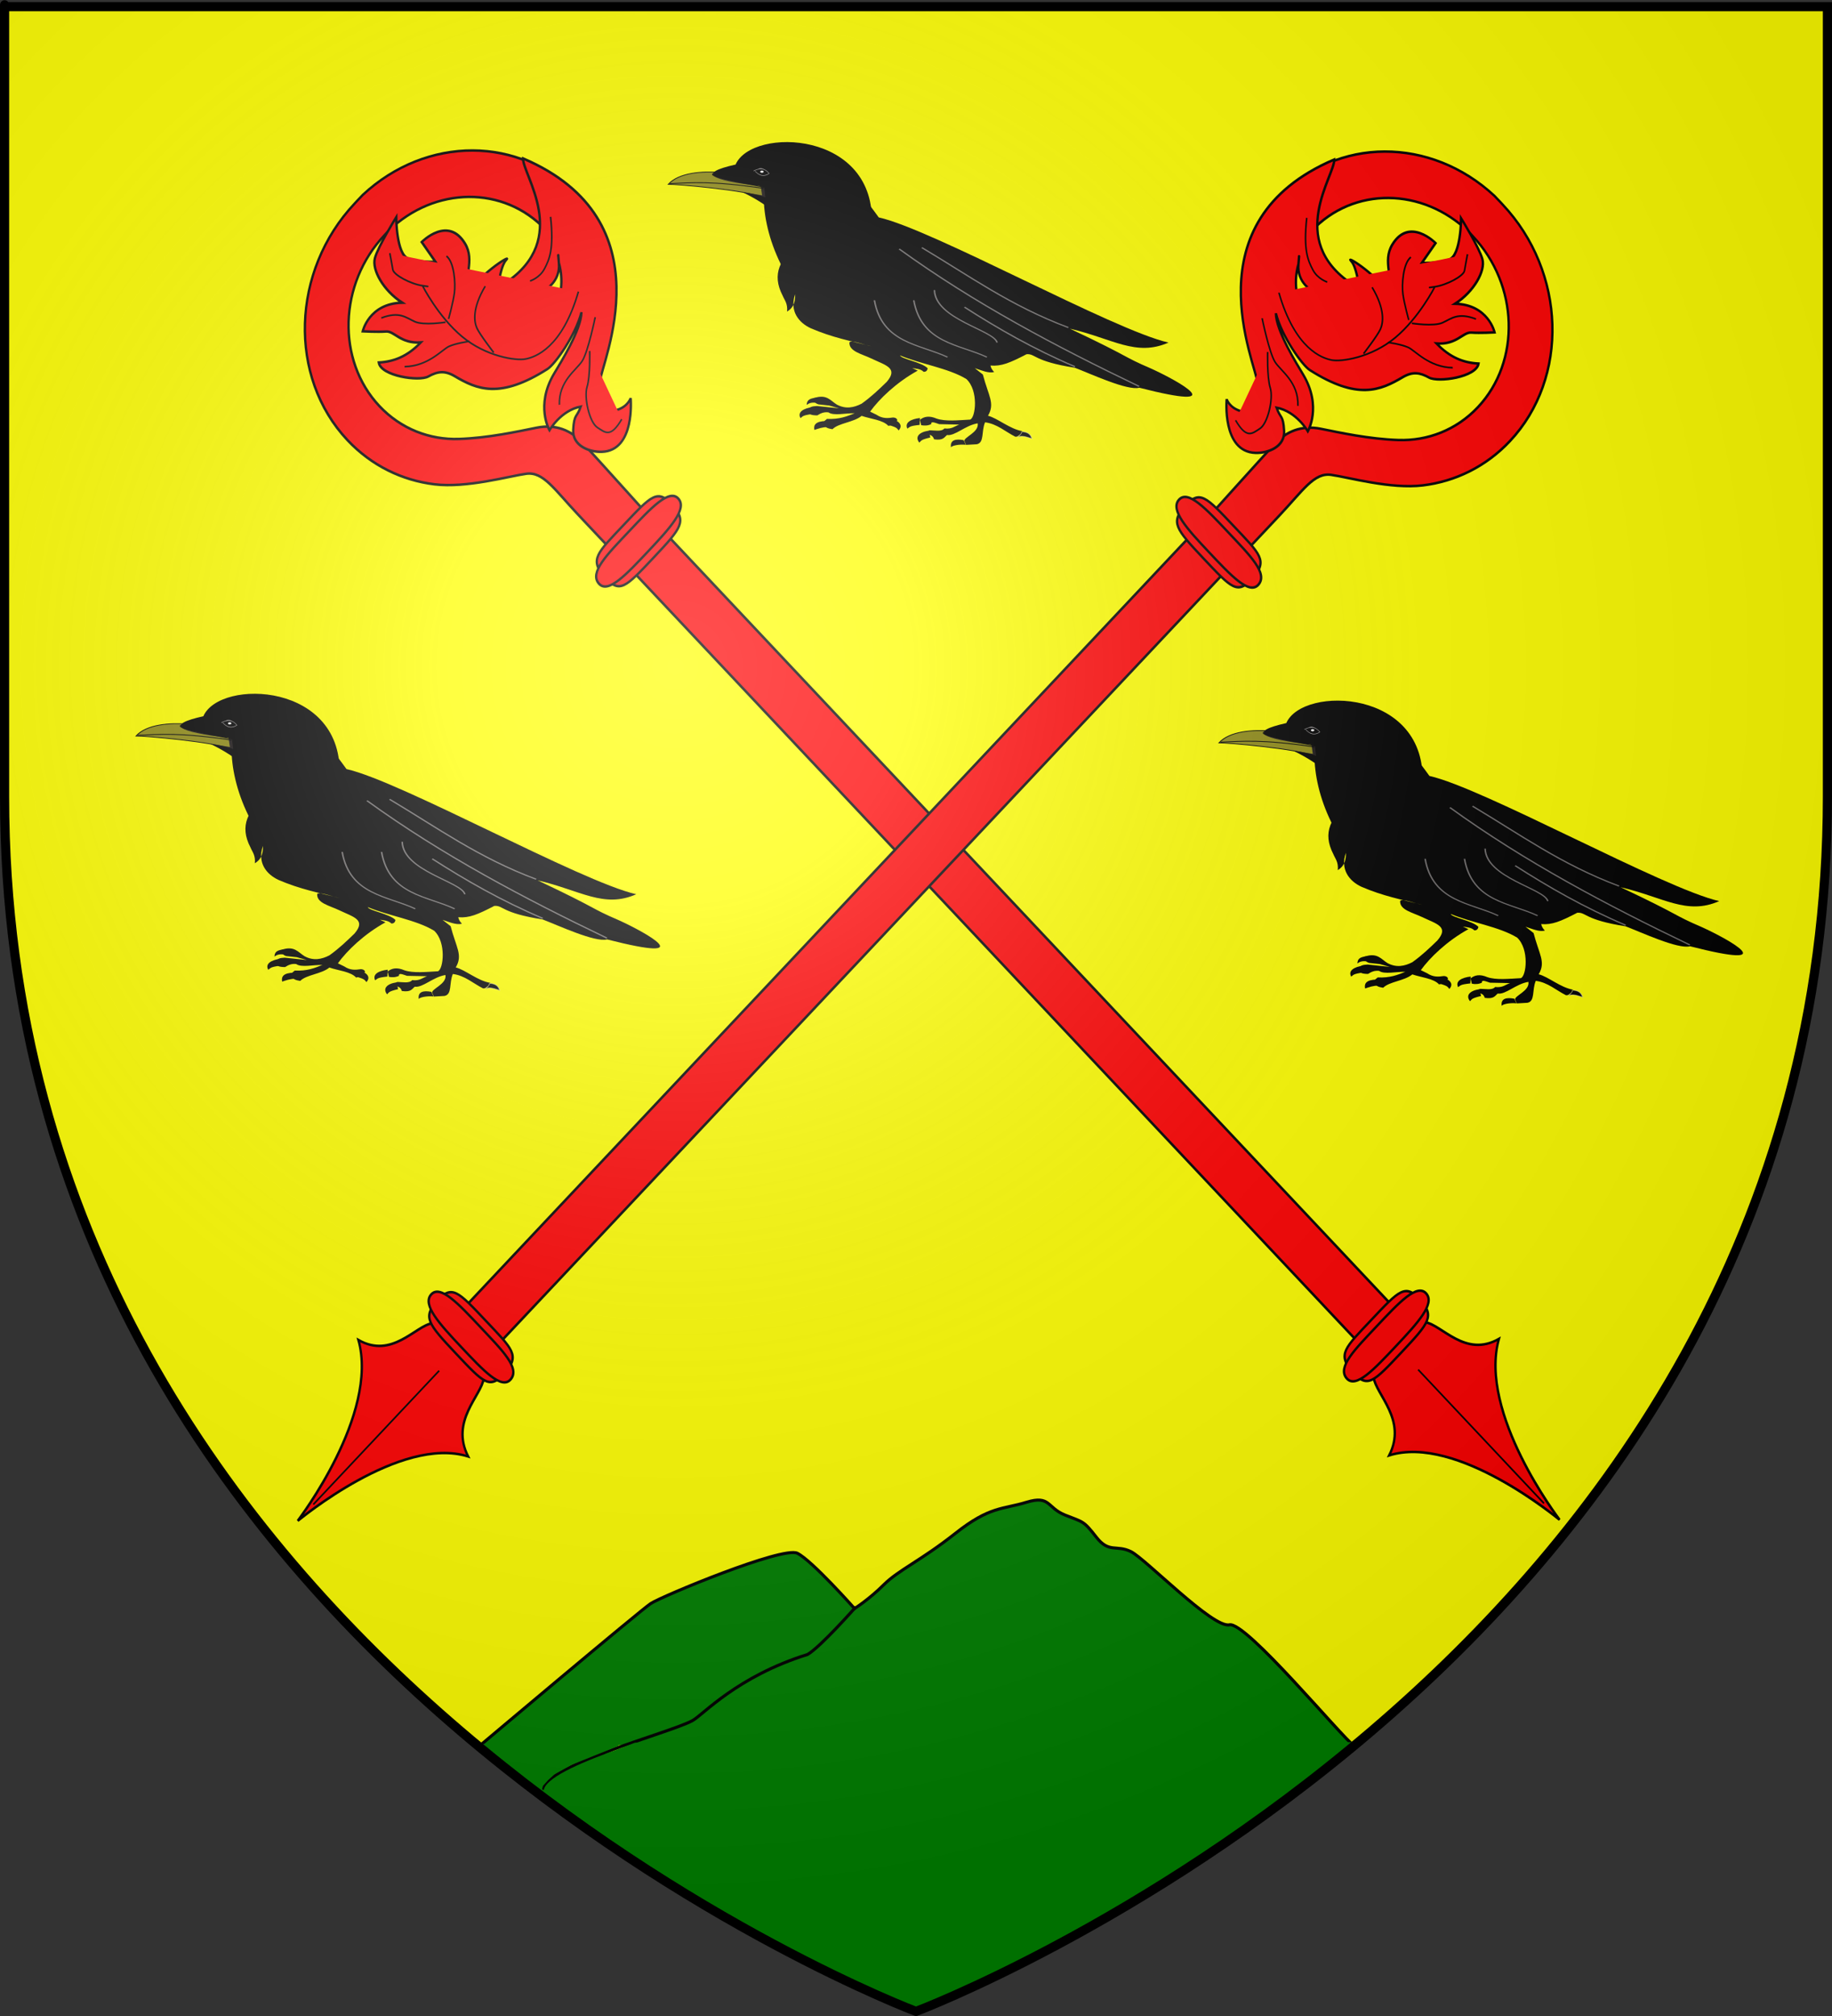 <?xml version="1.0" encoding="UTF-8" standalone="no"?>
<svg
   xmlns:dc="http://purl.org/dc/elements/1.1/"
   xmlns:cc="http://web.resource.org/cc/"
   xmlns:rdf="http://www.w3.org/1999/02/22-rdf-syntax-ns#"
   xmlns:svg="http://www.w3.org/2000/svg"
   xmlns="http://www.w3.org/2000/svg"
   xmlns:xlink="http://www.w3.org/1999/xlink"
   xmlns:sodipodi="http://sodipodi.sourceforge.net/DTD/sodipodi-0.dtd"
   xmlns:inkscape="http://www.inkscape.org/namespaces/inkscape"
   height="660"
   width="600"
   version="1.0"
   id="svg2"
   sodipodi:version="0.32"
   inkscape:version="0.45.1"
   sodipodi:docname="Blason de la ville de  Merckeghem  (59) Nord-France.svg"
   sodipodi:docbase="H:\WIKIPEDIA\Blasons en cours"
   inkscape:export-filename="/Users/olivier/Desktop/Blason Rouge/Blason_Vide_3D.png"
   inkscape:export-xdpi="144"
   inkscape:export-ydpi="144"
   inkscape:output_extension="org.inkscape.output.svg.inkscape">
  <rect width="100%" height="100%" fill="#333333" stroke="none"/>
  <sodipodi:namedview
     inkscape:window-height="712"
     inkscape:window-width="1024"
     inkscape:pageshadow="2"
     inkscape:pageopacity="0.0"
     guidetolerance="10.0"
     gridtolerance="10.0"
     objecttolerance="10.0"
     borderopacity="1.0"
     bordercolor="#666666"
     pagecolor="#ffffff"
     id="base"
     showgrid="false"
     height="660px"
     inkscape:zoom="0.315"
     inkscape:cx="432.52206"
     inkscape:cy="87.132447"
     inkscape:window-x="69"
     inkscape:window-y="277"
     inkscape:current-layer="layer2" />
  <desc
     id="desc4">Flag of Canton of Valais (Wallis)</desc>
  <defs
     id="defs6">
    <linearGradient
       id="linearGradient2893">
      <stop
         style="stop-color:white;stop-opacity:0.314;"
         offset="0"
         id="stop2895" />
      <stop
         id="stop2897"
         offset="0.19"
         style="stop-color:white;stop-opacity:0.251;" />
      <stop
         style="stop-color:#6b6b6b;stop-opacity:0.125;"
         offset="0.6"
         id="stop2901" />
      <stop
         style="stop-color:black;stop-opacity:0.125;"
         offset="1"
         id="stop2899" />
    </linearGradient>
    <linearGradient
       id="linearGradient2885">
      <stop
         id="stop2887"
         offset="0"
         style="stop-color:white;stop-opacity:1;" />
      <stop
         style="stop-color:white;stop-opacity:1;"
         offset="0.229"
         id="stop2891" />
      <stop
         id="stop2889"
         offset="1"
         style="stop-color:black;stop-opacity:1;" />
    </linearGradient>
    <linearGradient
       id="linearGradient2955">
      <stop
         id="stop2867"
         offset="0"
         style="stop-color:#fd0000;stop-opacity:1;" />
      <stop
         style="stop-color:#e77275;stop-opacity:0.659;"
         offset="0.5"
         id="stop2873" />
      <stop
         style="stop-color:black;stop-opacity:0.323;"
         offset="1"
         id="stop2959" />
    </linearGradient>
    <radialGradient
       inkscape:collect="always"
       xlink:href="#linearGradient2955"
       id="radialGradient2961"
       cx="225.524"
       cy="218.901"
       fx="225.524"
       fy="218.901"
       r="300"
       gradientTransform="matrix(-4.167939e-4,2.183,-1.884,-3.599562e-4,615.597,-289.121)"
       gradientUnits="userSpaceOnUse" />
    <polygon
       id="star"
       transform="scale(53,53)"
       points="0,-1 0.588,0.809 -0.951,-0.309 0.951,-0.309 -0.588,0.809 0,-1 " />
    <clipPath
       id="clip">
      <path
         d="M 0,-200 L 0,600 L 300,600 L 300,-200 L 0,-200 z "
         id="path10" />
    </clipPath>
    <radialGradient
       inkscape:collect="always"
       xlink:href="#linearGradient2955"
       id="radialGradient1911"
       gradientUnits="userSpaceOnUse"
       gradientTransform="matrix(-4.167939e-4,2.183,-1.884,-3.599562e-4,615.597,-289.121)"
       cx="225.524"
       cy="218.901"
       fx="225.524"
       fy="218.901"
       r="300" />
    <radialGradient
       inkscape:collect="always"
       xlink:href="#linearGradient2955"
       id="radialGradient2865"
       gradientUnits="userSpaceOnUse"
       gradientTransform="matrix(0,1.749,-1.593,-1.049767e-7,551.788,-191.29)"
       cx="225.524"
       cy="218.901"
       fx="225.524"
       fy="218.901"
       r="300" />
    <radialGradient
       inkscape:collect="always"
       xlink:href="#linearGradient2955"
       id="radialGradient2871"
       gradientUnits="userSpaceOnUse"
       gradientTransform="matrix(0,1.386,-1.323,-5.741131e-8,-158.082,-109.541)"
       cx="225.524"
       cy="218.901"
       fx="225.524"
       fy="218.901"
       r="300" />
    <radialGradient
       inkscape:collect="always"
       xlink:href="#linearGradient2893"
       id="radialGradient3163"
       gradientUnits="userSpaceOnUse"
       gradientTransform="matrix(1.353,0,0,1.349,-78.366,-87.062)"
       cx="221.445"
       cy="226.331"
       fx="221.445"
       fy="226.331"
       r="300" />
    <radialGradient
       gradientTransform="matrix(1.353,0,0,1.349,-77.629,-85.747)"
       gradientUnits="userSpaceOnUse"
       xlink:href="#linearGradient2893"
       id="radialGradient2294"
       fy="226.331"
       fx="221.445"
       r="300"
       cy="226.331"
       cx="221.445" />
    <radialGradient
       gradientTransform="matrix(0,1.386,-1.323,-5.741131e-8,-158.082,-109.541)"
       gradientUnits="userSpaceOnUse"
       xlink:href="#linearGradient2955"
       id="radialGradient2292"
       fy="218.901"
       fx="225.524"
       r="300"
       cy="218.901"
       cx="225.524" />
    <radialGradient
       gradientTransform="matrix(0,1.749,-1.593,-1.049767e-7,551.788,-191.29)"
       gradientUnits="userSpaceOnUse"
       xlink:href="#linearGradient2955"
       id="radialGradient2290"
       fy="218.901"
       fx="225.524"
       r="300"
       cy="218.901"
       cx="225.524" />
    <radialGradient
       gradientTransform="matrix(-4.167939e-4,2.183,-1.884,-3.599562e-4,615.597,-289.121)"
       gradientUnits="userSpaceOnUse"
       xlink:href="#linearGradient2955"
       id="radialGradient2288"
       fy="218.901"
       fx="225.524"
       r="300"
       cy="218.901"
       cx="225.524" />
    <clipPath
       id="clipPath2284">
      <path
         id="path2286"
         d="M 0,-200 L 0,600 L 300,600 L 300,-200 L 0,-200 z " />
    </clipPath>
    <polygon
       id="polygon2282"
       transform="scale(53,53)"
       points="0,-1 0.588,0.809 -0.951,-0.309 0.951,-0.309 -0.588,0.809 0,-1 " />
    <radialGradient
       gradientTransform="matrix(-4.167939e-4,2.183,-1.884,-3.599562e-4,615.597,-289.121)"
       gradientUnits="userSpaceOnUse"
       xlink:href="#linearGradient2955"
       id="radialGradient2280"
       fy="218.901"
       fx="225.524"
       r="300"
       cy="218.901"
       cx="225.524" />
    <linearGradient
       id="linearGradient2272">
      <stop
         id="stop2274"
         offset="0"
         style="stop-color:#fd0000;stop-opacity:1" />
      <stop
         id="stop2276"
         offset="0.5"
         style="stop-color:#e77275;stop-opacity:0.659" />
      <stop
         id="stop2278"
         offset="1"
         style="stop-color:#000000;stop-opacity:0.323" />
    </linearGradient>
    <linearGradient
       id="linearGradient2264">
      <stop
         id="stop2266"
         offset="0"
         style="stop-color:#ffffff;stop-opacity:1" />
      <stop
         id="stop2268"
         offset="0.229"
         style="stop-color:#ffffff;stop-opacity:1" />
      <stop
         id="stop2270"
         offset="1"
         style="stop-color:#000000;stop-opacity:1" />
    </linearGradient>
    <linearGradient
       id="linearGradient2254">
      <stop
         id="stop2256"
         offset="0"
         style="stop-color:#ffffff;stop-opacity:0.314" />
      <stop
         id="stop2258"
         offset="0.19"
         style="stop-color:#ffffff;stop-opacity:0.251" />
      <stop
         id="stop2260"
         offset="0.6"
         style="stop-color:#6b6b6b;stop-opacity:0.125" />
      <stop
         id="stop2262"
         offset="1"
         style="stop-color:#000000;stop-opacity:0.125" />
    </linearGradient>
    <radialGradient
       gradientUnits="userSpaceOnUse"
       gradientTransform="matrix(0,2.342,-2.291,0,562.913,1323.77)"
       r="300"
       fy="153.928"
       fx="-483.508"
       cy="153.928"
       cx="-483.508"
       id="radialGradient2928"
       xlink:href="#linearGradient2955"
       inkscape:collect="always" />
    <radialGradient
       r="300"
       fy="218.901"
       fx="225.524"
       cy="218.901"
       cx="225.524"
       gradientTransform="matrix(-4.167939e-4,2.183,-1.884,-3.599562e-4,1395.597,-309.121)"
       gradientUnits="userSpaceOnUse"
       id="radialGradient2689"
       xlink:href="#linearGradient2955"
       inkscape:collect="always" />
    <clipPath
       id="clipPath2685">
      <path
         id="path2687"
         d="M 0,-200 L 0,600 L 300,600 L 300,-200 L 0,-200 z " />
    </clipPath>
    <polygon
       points="0,-1 0.588,0.809 -0.951,-0.309 0.951,-0.309 -0.588,0.809 0,-1 "
       transform="scale(53,53)"
       id="polygon2683" />
    <radialGradient
       gradientUnits="userSpaceOnUse"
       gradientTransform="matrix(-4.167939e-4,2.183,-1.884,-3.599562e-4,615.597,-289.121)"
       r="300"
       fy="218.901"
       fx="225.524"
       cy="218.901"
       cx="225.524"
       id="radialGradient2681"
       xlink:href="#linearGradient2955"
       inkscape:collect="always" />
    <linearGradient
       id="linearGradient2676">
      <stop
         id="stop2965"
         offset="0"
         style="stop-color:white;stop-opacity:0;" />
      <stop
         id="stop2679"
         offset="1"
         style="stop-color:black;stop-opacity:0.646;" />
    </linearGradient>
    <radialGradient
       gradientUnits="userSpaceOnUse"
       gradientTransform="matrix(1.36,0,0,1.355,-79.528,-87.645)"
       r="300"
       fy="218.01"
       fx="203.198"
       cy="218.01"
       cx="203.198"
       id="radialGradient2883"
       xlink:href="#linearGradient2893"
       inkscape:collect="always" />
    <linearGradient
       id="linearGradient2665">
      <stop
         id="stop2667"
         offset="0"
         style="stop-color:white;stop-opacity:0.314;" />
      <stop
         style="stop-color:white;stop-opacity:0.251;"
         offset="0.19"
         id="stop2669" />
      <stop
         id="stop2671"
         offset="0.6"
         style="stop-color:#6b6b6b;stop-opacity:0.125;" />
      <stop
         id="stop2673"
         offset="1"
         style="stop-color:black;stop-opacity:0.125;" />
    </linearGradient>
    <pattern
       id="pattern15092"
       patternTransform="translate(-205,599)"
       height="48.5"
       width="92"
       patternUnits="userSpaceOnUse">
      <g
         transform="translate(205,-599)"
         id="g15066"
         style="fill:black;fill-opacity:1">
        <g
           id="g14805"
           style="fill:black;fill-opacity:1">
          <path
             style="fill:black;fill-opacity:1;fill-rule:evenodd;stroke:black;stroke-width:1;stroke-linecap:butt;stroke-linejoin:miter;stroke-miterlimit:1;stroke-dasharray:none;stroke-opacity:1;display:inline"
             d="M -174.5,623.5 L -174.5,635.5"
             id="path12865"
             sodipodi:nodetypes="cc" />
          <path
             style="fill:black;fill-opacity:1;fill-rule:evenodd;stroke:black;stroke-width:1;stroke-linecap:butt;stroke-linejoin:miter;stroke-miterlimit:1;stroke-dasharray:none;stroke-opacity:1;display:inline"
             d="M -144.5,623.5 L -144.5,635.5"
             id="path12867"
             sodipodi:nodetypes="cc" />
          <path
             style="fill:black;fill-opacity:1;fill-rule:evenodd;stroke:black;stroke-width:1;stroke-linecap:butt;stroke-linejoin:miter;stroke-miterlimit:1;stroke-dasharray:none;stroke-opacity:1;display:inline"
             d="M -189.5,611.5 L -189.5,623.5"
             id="path12869"
             sodipodi:nodetypes="cc" />
          <path
             style="fill:black;fill-opacity:1;fill-rule:evenodd;stroke:black;stroke-width:1;stroke-linecap:butt;stroke-linejoin:miter;stroke-miterlimit:1;stroke-dasharray:none;stroke-opacity:1;display:inline"
             d="M -159.5,611.5 L -159.5,623.5"
             id="path12871"
             sodipodi:nodetypes="cc" />
          <path
             style="fill:black;fill-opacity:1;fill-rule:evenodd;stroke:black;stroke-width:1;stroke-linecap:butt;stroke-linejoin:miter;stroke-miterlimit:1;stroke-dasharray:none;stroke-opacity:1;display:inline"
             d="M -129.5,611.5 L -129.5,623.5"
             id="path12873"
             sodipodi:nodetypes="cc" />
          <path
             style="fill:black;fill-opacity:1;fill-rule:evenodd;stroke:black;stroke-width:1;stroke-linecap:butt;stroke-linejoin:miter;stroke-miterlimit:1;stroke-dasharray:none;stroke-opacity:1;display:inline"
             d="M -174.5,599.5 L -174.5,611.5"
             id="path12875"
             sodipodi:nodetypes="cc" />
          <path
             style="fill:black;fill-opacity:1;fill-rule:evenodd;stroke:black;stroke-width:1;stroke-linecap:butt;stroke-linejoin:miter;stroke-miterlimit:1;stroke-dasharray:none;stroke-opacity:1;display:inline"
             d="M -144.5,599.5 L -144.5,611.5"
             id="path12877"
             sodipodi:nodetypes="cc" />
          <path
             style="fill:black;fill-opacity:1;fill-rule:evenodd;stroke:black;stroke-width:1;stroke-linecap:butt;stroke-linejoin:miter;stroke-miterlimit:1;stroke-dasharray:none;stroke-opacity:1;display:inline"
             d="M -204.5,623.5 L -204.5,635.5"
             id="path12879"
             sodipodi:nodetypes="cc" />
          <path
             style="fill:black;fill-opacity:1;fill-rule:evenodd;stroke:black;stroke-width:1;stroke-linecap:butt;stroke-linejoin:miter;stroke-miterlimit:1;stroke-dasharray:none;stroke-opacity:1;display:inline"
             d="M -204.5,599.5 L -204.5,611.5"
             id="path12881"
             sodipodi:nodetypes="cc" />
        </g>
        <g
           id="g15061"
           style="fill:black;fill-opacity:1">
          <path
             style="fill:black;fill-opacity:1;fill-rule:evenodd;stroke:none;stroke-width:1;stroke-linecap:butt;stroke-linejoin:miter;stroke-miterlimit:1;stroke-opacity:1"
             d="M -190,635.5 L -190,647.5 L -189,647.5 L -189,635.5 L -190,635.5 z "
             id="path12859" />
          <path
             style="fill:black;fill-opacity:1;fill-rule:evenodd;stroke:none;stroke-width:1;stroke-linecap:butt;stroke-linejoin:miter;stroke-miterlimit:1;stroke-dasharray:none;stroke-opacity:1;display:inline"
             d="M -160,635.5 L -160,647.5 L -159,647.5 L -159,635.5 L -160,635.5 z "
             id="path12861" />
          <path
             style="fill:black;fill-opacity:1;fill-rule:evenodd;stroke:none;stroke-width:1;stroke-linecap:butt;stroke-linejoin:miter;stroke-miterlimit:1;stroke-dasharray:none;stroke-opacity:1;display:inline"
             d="M -130,635.5 L -130,647.5 L -129,647.5 L -129,635.5 L -130,635.5 z "
             id="path12863" />
        </g>
        <g
           id="g15055"
           style="fill:black;fill-opacity:1">
          <path
             style="fill:black;fill-opacity:1;fill-rule:evenodd;stroke:none;stroke-width:1;stroke-linecap:butt;stroke-linejoin:miter;stroke-miterlimit:0;stroke-opacity:1;display:inline"
             d="M -205,599 L -205,600 L -113.79,600 C -113.727,600 -113.057,600 -113.032,600 C -113.022,600 -113.003,600 -113,600 C -113,600 -113,599 -113,599 C -113.003,599 -113.022,599 -113.032,599 C -113.057,599 -113.727,599 -113.79,599 L -205,599 z "
             id="path12885"
             sodipodi:nodetypes="cccsssscc" />
          <path
             style="fill:black;fill-opacity:1;fill-rule:evenodd;stroke:none;stroke-width:1;stroke-linecap:butt;stroke-linejoin:miter;stroke-miterlimit:0;stroke-opacity:1;display:inline"
             d="M -205,611 L -205,612 L -113.79,612 C -113.727,612 -113.057,612 -113.032,612 C -113.022,612 -113.003,612 -113,612 C -113,612 -113,611 -113,611 C -113.003,611 -113.022,611 -113.032,611 C -113.057,611 -113.727,611 -113.79,611 L -205,611 z "
             id="path12887"
             sodipodi:nodetypes="cccsssscc" />
          <path
             style="fill:black;fill-opacity:1;fill-rule:evenodd;stroke:none;stroke-width:1;stroke-linecap:butt;stroke-linejoin:miter;stroke-miterlimit:0;stroke-opacity:1;display:inline"
             d="M -205,623 L -205,624 L -113.79,624 C -113.727,624 -113.057,624 -113.032,624 C -113.022,624 -113.003,624 -113,624 C -113,624 -113,623 -113,623 C -113.003,623 -113.022,623 -113.032,623 C -113.057,623 -113.727,623 -113.79,623 L -205,623 z "
             id="path12889"
             sodipodi:nodetypes="cccsssscc" />
          <path
             style="fill:black;fill-opacity:1;fill-rule:evenodd;stroke:none;stroke-width:1;stroke-linecap:butt;stroke-linejoin:miter;stroke-miterlimit:0;stroke-opacity:1;display:inline"
             d="M -205,635 L -205,636 L -113.79,636 C -113.727,636 -113.057,636 -113.032,636 C -113.022,636 -113.003,636 -113,636 C -113,636 -113,635 -113,635 C -113.003,635 -113.022,635 -113.032,635 C -113.057,635 -113.727,635 -113.79,635 L -205,635 z "
             id="path12891"
             sodipodi:nodetypes="cccsssscc" />
        </g>
      </g>
    </pattern>
  </defs>
  <g
     inkscape:groupmode="layer"
     id="layer3"
     inkscape:label="Fond écu"
     style="display:inline">
    <path
       id="path2855"
       style="fill:#ffff00;fill-opacity:1;fill-rule:evenodd;stroke:none;stroke-width:1px;stroke-linecap:butt;stroke-linejoin:miter;stroke-opacity:1"
       d="M 300,658.5 C 300,658.5 598.5,546.18 598.5,260.728 C 598.5,-24.723 598.5,2.176 598.5,2.176 L 1.5,2.176 L 1.5,260.728 C 1.5,546.18 300,658.5 300,658.5 z "
       sodipodi:nodetypes="cccccc" />
    <g
       transform="matrix(-0.735,0.78,0.689,0.732,305.242,-191.401)"
       id="g2296"
       style="fill:#ff0000">
      <g
         id="g9232"
         style="fill:#ff0000;fill-opacity:1"
         transform="matrix(2.585,0,0,2.585,241.714,38.802)">
        <g
           id="g21688"
           style="fill:#ff0000;fill-opacity:1"
           transform="matrix(0.991,0,0,0.991,96.886,-3.225)">
          <path
             id="path12604"
             style="fill:#ff0000;fill-opacity:1;fill-rule:nonzero;stroke:#000000;stroke-width:0.3;stroke-miterlimit:4;stroke-dasharray:none;stroke-opacity:1"
             d="M -78.761,3.41 C -89.148,4.128 -97.354,12.835 -97.354,23.41 C -97.354,25.135 -97.141,26.813 -96.729,28.41 L -90.948,28.41 C -91.516,26.861 -91.823,25.157 -91.823,23.41 C -91.823,15.672 -85.741,9.329 -78.104,8.941 C -77.858,8.928 -77.604,8.941 -77.354,8.941 C -69.372,8.941 -62.917,15.422 -62.917,23.41 C -62.917,27.403 -64.531,31.021 -67.142,33.639 C -69.754,36.258 -72.851,38.428 -74.828,39.864 C -76.823,41.313 -77.603,43.317 -77.594,45.395 C -77.584,47.473 -77.323,60.035 -77.323,60.035 L -71.323,60.035 C -71.323,60.035 -71.323,55.644 -71.323,51.254 C -71.323,46.863 -71.83,44.295 -70.15,42.923 C -68.415,41.507 -63.784,38.662 -61.304,35.334 C -58.823,32.006 -57.354,27.88 -57.354,23.41 C -57.354,12.366 -66.317,3.41 -77.354,3.41 C -77.656,3.41 -77.962,3.396 -78.261,3.41 C -78.343,3.413 -78.428,3.405 -78.511,3.41 C -78.593,3.414 -78.679,3.404 -78.761,3.41 z " />
          <g
             id="g17018"
             style="fill:#ff0000;fill-opacity:1"
             transform="translate(0.271,-9.024056e-2)">
            <path
               id="path11679"
               style="fill:#ff0000;fill-opacity:1;fill-rule:evenodd;stroke:#000000;stroke-width:0.3;stroke-linecap:butt;stroke-linejoin:miter;stroke-miterlimit:4;stroke-dasharray:none;stroke-opacity:1"
               d="M -84.22,41.896 C -82.385,43.546 -82.199,45.027 -83.48,45.814 C -84.76,46.6 -85.701,46.092 -85.701,46.092 C -85.701,46.092 -81.827,51.133 -78.806,48.112 C -77.68,46.985 -76.708,44.841 -78.128,43.515 C -79.547,42.189 -79.396,42.831 -80.673,42.204 C -78.61,40.676 -76.015,41.371 -76.015,41.371 C -76.015,41.371 -76.78,37.888 -81.029,36.857 C -82.558,36.487 -86.985,35.545 -88.453,34.03 C -86.04,35.493 -81.931,36.126 -80.843,35.834 C -74.232,34.063 -73.055,31.084 -72.191,27.859 C -71.802,26.408 -71.065,25.838 -69.862,25.437 C -68.659,25.036 -65.777,21.012 -66.702,19.624 C -68.079,20.943 -69.66,21.74 -72.006,21.77 C -70.111,19.996 -70.658,18.315 -69.871,17.59 C -69.084,16.865 -67.857,15.411 -67.857,15.411 C -67.857,15.411 -70.679,13.55 -73.641,16.577 C -72.993,13.739 -73.688,10.877 -74.907,10.152 C -76.125,9.427 -80.12,8.549 -80.12,8.549 C -80.12,8.549 -77.081,11.803 -77.775,13.268 C -78.469,14.734 -79.881,16.08 -79.881,16.08 L -80.305,13.083 C -80.305,13.083 -84.777,13.179 -83.945,17.238 C -83.446,19.672 -81.011,20.024 -79.963,22.147 C -81.984,21.021 -87.328,22.499 -86.202,22.483 C -85.076,22.468 -82.895,24.436 -81.399,25.377 C -79.903,26.317 -80.284,28.714 -81.394,29.855 C -82.505,30.997 -84.437,32.148 -86.951,31.084 C -89.465,30.02 -90.514,27.645 -90.514,27.645 C -90.514,27.645 -91.857,25.933 -90.514,27.645 C -89.172,29.357 -87.09,28.971 -85.949,28.076 C -84.808,27.181 -84.076,25.918 -84.255,24.417 C -93.618,26.67 -94.591,16.528 -95.966,15.182 C -103.546,34.08 -86.056,40.246 -84.22,41.896 z " />
            <g
               id="g17008"
               style="fill:#ff0000;fill-opacity:1">
              <path
                 id="path15234"
                 style="fill:#ff0000;fill-opacity:1;fill-rule:evenodd;stroke:#000000;stroke-width:0.2;stroke-linecap:butt;stroke-linejoin:miter;stroke-miterlimit:4;stroke-dasharray:none;stroke-opacity:1"
                 d="M -89.88,31.945 C -83.833,35.374 -80.765,33.66 -79.773,32.938 C -78.78,32.216 -76.524,29.058 -76.073,25.087 C -75.622,21.116 -76.795,16.965 -76.795,16.965 C -76.795,16.965 -77.697,18.229 -76.795,16.965 C -75.892,15.702 -75.17,13.356 -75.531,12.814 C -75.892,12.273 -76.614,11.1 -76.614,11.1" />
              <path
                 id="path15236"
                 style="fill:#ff0000;fill-opacity:1;fill-rule:evenodd;stroke:#000000;stroke-width:0.2;stroke-linecap:butt;stroke-linejoin:miter;stroke-miterlimit:4;stroke-dasharray:none;stroke-opacity:1"
                 d="M -81.307,16.604 C -81.487,17.868 -79.863,19.853 -78.96,20.575 C -78.058,21.297 -76.344,22.29 -76.344,22.29" />
              <path
                 id="path15238"
                 style="fill:#ff0000;fill-opacity:1;fill-rule:evenodd;stroke:#000000;stroke-width:0.2;stroke-linecap:butt;stroke-linejoin:miter;stroke-miterlimit:4;stroke-dasharray:none;stroke-opacity:1"
                 d="M -70.568,15.973 C -72.734,17.056 -72.734,18.229 -73.185,19.402 C -73.636,20.575 -75.802,22.29 -75.802,22.29" />
              <path
                 id="path15240"
                 style="fill:#ff0000;fill-opacity:1;fill-rule:evenodd;stroke:#000000;stroke-width:0.2;stroke-linecap:butt;stroke-linejoin:miter;stroke-miterlimit:4;stroke-dasharray:none;stroke-opacity:1"
                 d="M -68.61,22.38 C -70.703,24.546 -73.272,24.365 -74.128,24.726 C -74.984,25.087 -76.316,26.17 -76.316,26.17" />
              <path
                 id="path15242"
                 style="fill:#ff0000;fill-opacity:1;fill-rule:evenodd;stroke:#000000;stroke-width:0.2;stroke-linecap:butt;stroke-linejoin:miter;stroke-miterlimit:4;stroke-dasharray:none;stroke-opacity:1"
                 d="M -82.209,22.831 C -79.231,23.553 -78.329,24.907 -78.058,25.719 C -77.787,26.531 -77.517,29.419 -77.517,29.419" />
              <path
                 id="path16124"
                 style="fill:#ff0000;fill-opacity:1;fill-rule:evenodd;stroke:#000000;stroke-width:0.2;stroke-linecap:butt;stroke-linejoin:miter;stroke-miterlimit:4;stroke-dasharray:none;stroke-opacity:1"
                 d="M -93.579,22.831 C -91.233,25.989 -89.97,26.441 -88.797,26.802 C -87.624,27.163 -86.541,26.531 -86.541,26.531" />
              <path
                 id="path16126"
                 style="fill:#ff0000;fill-opacity:1;fill-rule:evenodd;stroke:#000000;stroke-width:0.2;stroke-linecap:butt;stroke-linejoin:miter;stroke-miterlimit:4;stroke-dasharray:none;stroke-opacity:1"
                 d="M -78.96,40.067 C -80.856,37.901 -83.292,38.623 -84.555,38.352 C -85.819,38.082 -89.248,35.735 -89.248,35.735" />
              <path
                 id="path16128"
                 style="fill:#ff0000;fill-opacity:1;fill-rule:evenodd;stroke:#000000;stroke-width:0.2;stroke-linecap:butt;stroke-linejoin:miter;stroke-miterlimit:4;stroke-dasharray:none;stroke-opacity:1"
                 d="M -83.202,47.106 C -80.675,47.737 -80.675,46.745 -80.404,45.572 C -80.134,44.398 -81.668,41.691 -82.841,41.06 C -84.014,40.428 -85.999,38.172 -85.999,38.172" />
            </g>
          </g>
          <g
             id="g21648"
             style="fill:#ff0000;fill-opacity:1"
             transform="translate(0.469,-2)">
            <path
               id="path19895"
               style="fill:#ff0000;fill-opacity:1;fill-rule:evenodd;stroke:#000000;stroke-width:0.3;stroke-linecap:butt;stroke-linejoin:miter;stroke-miterlimit:4;stroke-dasharray:none;stroke-opacity:1"
               d="M -79.372,202.367 C -80.636,204.172 -79.923,209.236 -84.435,210.679 C -76.526,215.245 -74.937,231.923 -74.903,232.086 C -74.86,231.922 -72.995,215.099 -65.341,210.679 C -69.853,209.236 -69.14,204.172 -70.403,202.367 C -70.598,198.273 -74.126,198.961 -75.247,198.961 C -76.368,198.961 -79.372,198.764 -79.372,202.367 z " />
            <path
               id="path20773"
               style="fill:#ff0000;fill-opacity:1;fill-rule:evenodd;stroke:#000000;stroke-width:0.2;stroke-linecap:butt;stroke-linejoin:miter;stroke-miterlimit:4;stroke-dasharray:none;stroke-opacity:1"
               d="M -74.888,229.222 L -74.888,205.875" />
          </g>
          <rect
             id="rect17044"
             style="fill:#ff0000;fill-opacity:1;fill-rule:nonzero;stroke:#000000;stroke-width:0.3;stroke-miterlimit:4;stroke-dasharray:none;stroke-opacity:1"
             y="60.032"
             x="-77.397"
             height="137.122"
             width="5.956" />
          <g
             id="g18799"
             style="fill:#ff0000;fill-opacity:1"
             transform="translate(-0.151,0)">
            <path
               id="path17922"
               style="fill:#ff0000;fill-opacity:1;fill-rule:nonzero;stroke:#000000;stroke-width:0.3;stroke-miterlimit:4;stroke-dasharray:none;stroke-opacity:1"
               d="M -68.385,59.244 C -68.32,62.096 -69.305,62.059 -74.268,62.059 C -79.147,62.059 -80.078,61.951 -80.151,59.244 C -80.228,56.388 -79.14,56.429 -74.268,56.429 C -69.667,56.429 -68.452,56.244 -68.385,59.244 z " />
            <path
               id="path17919"
               style="fill:#ff0000;fill-opacity:1;fill-rule:nonzero;stroke:#000000;stroke-width:0.3;stroke-miterlimit:4;stroke-dasharray:none;stroke-opacity:1"
               d="M -67.335,59.244 C -67.259,61.026 -70.441,61.003 -74.268,61.003 C -78.095,61.003 -81.115,60.936 -81.2,59.244 C -81.291,57.459 -78.095,57.484 -74.268,57.484 C -70.441,57.484 -67.415,57.368 -67.335,59.244 z " />
          </g>
          <g
             id="g19889"
             style="fill:#ff0000;fill-opacity:1"
             transform="translate(-0.151,138.76)">
            <path
               id="path19891"
               style="fill:#ff0000;fill-opacity:1;fill-rule:nonzero;stroke:#000000;stroke-width:0.3;stroke-miterlimit:4;stroke-dasharray:none;stroke-opacity:1"
               d="M -68.385,59.244 C -68.32,62.096 -69.305,62.059 -74.268,62.059 C -79.147,62.059 -80.078,61.951 -80.151,59.244 C -80.228,56.388 -79.14,56.429 -74.268,56.429 C -69.667,56.429 -68.452,56.244 -68.385,59.244 z " />
            <path
               id="path19893"
               style="fill:#ff0000;fill-opacity:1;fill-rule:nonzero;stroke:#000000;stroke-width:0.3;stroke-miterlimit:4;stroke-dasharray:none;stroke-opacity:1"
               d="M -67.335,59.244 C -67.259,61.026 -70.441,61.003 -74.268,61.003 C -78.095,61.003 -81.115,60.936 -81.2,59.244 C -81.291,57.459 -78.095,57.484 -74.268,57.484 C -70.441,57.484 -67.415,57.368 -67.335,59.244 z " />
          </g>
        </g>
      </g>
    </g>
    <g
       style="display:inline;fill:#ff0000"
       transform="matrix(0.735,0.78,-0.689,0.732,303.05,-191.051)"
       id="g2322">
      <g
         id="g2324"
         style="fill:#ff0000;fill-opacity:1"
         transform="matrix(2.585,0,0,2.585,241.714,38.802)">
        <g
           id="g2326"
           style="fill:#ff0000;fill-opacity:1"
           transform="matrix(0.991,0,0,0.991,96.886,-3.225)">
          <path
             id="path2328"
             style="fill:#ff0000;fill-opacity:1;fill-rule:nonzero;stroke:#000000;stroke-width:0.3;stroke-miterlimit:4;stroke-dasharray:none;stroke-opacity:1"
             d="M -78.761,3.41 C -89.148,4.128 -97.354,12.835 -97.354,23.41 C -97.354,25.135 -97.141,26.813 -96.729,28.41 L -90.948,28.41 C -91.516,26.861 -91.823,25.157 -91.823,23.41 C -91.823,15.672 -85.741,9.329 -78.104,8.941 C -77.858,8.928 -77.604,8.941 -77.354,8.941 C -69.372,8.941 -62.917,15.422 -62.917,23.41 C -62.917,27.403 -64.531,31.021 -67.142,33.639 C -69.754,36.258 -72.851,38.428 -74.828,39.864 C -76.823,41.313 -77.603,43.317 -77.594,45.395 C -77.584,47.473 -77.323,60.035 -77.323,60.035 L -71.323,60.035 C -71.323,60.035 -71.323,55.644 -71.323,51.254 C -71.323,46.863 -71.83,44.295 -70.15,42.923 C -68.415,41.507 -63.784,38.662 -61.304,35.334 C -58.823,32.006 -57.354,27.88 -57.354,23.41 C -57.354,12.366 -66.317,3.41 -77.354,3.41 C -77.656,3.41 -77.962,3.396 -78.261,3.41 C -78.343,3.413 -78.428,3.405 -78.511,3.41 C -78.593,3.414 -78.679,3.404 -78.761,3.41 z " />
          <g
             id="g2330"
             style="fill:#ff0000;fill-opacity:1"
             transform="translate(0.271,-9.024056e-2)">
            <path
               id="path2332"
               style="fill:#ff0000;fill-opacity:1;fill-rule:evenodd;stroke:#000000;stroke-width:0.3;stroke-linecap:butt;stroke-linejoin:miter;stroke-miterlimit:4;stroke-dasharray:none;stroke-opacity:1"
               d="M -84.22,41.896 C -82.385,43.546 -82.199,45.027 -83.48,45.814 C -84.76,46.6 -85.701,46.092 -85.701,46.092 C -85.701,46.092 -81.827,51.133 -78.806,48.112 C -77.68,46.985 -76.708,44.841 -78.128,43.515 C -79.547,42.189 -79.396,42.831 -80.673,42.204 C -78.61,40.676 -76.015,41.371 -76.015,41.371 C -76.015,41.371 -76.78,37.888 -81.029,36.857 C -82.558,36.487 -86.985,35.545 -88.453,34.03 C -86.04,35.493 -81.931,36.126 -80.843,35.834 C -74.232,34.063 -73.055,31.084 -72.191,27.859 C -71.802,26.408 -71.065,25.838 -69.862,25.437 C -68.659,25.036 -65.777,21.012 -66.702,19.624 C -68.079,20.943 -69.66,21.74 -72.006,21.77 C -70.111,19.996 -70.658,18.315 -69.871,17.59 C -69.084,16.865 -67.857,15.411 -67.857,15.411 C -67.857,15.411 -70.679,13.55 -73.641,16.577 C -72.993,13.739 -73.688,10.877 -74.907,10.152 C -76.125,9.427 -80.12,8.549 -80.12,8.549 C -80.12,8.549 -77.081,11.803 -77.775,13.268 C -78.469,14.734 -79.881,16.08 -79.881,16.08 L -80.305,13.083 C -80.305,13.083 -84.777,13.179 -83.945,17.238 C -83.446,19.672 -81.011,20.024 -79.963,22.147 C -81.984,21.021 -87.328,22.499 -86.202,22.483 C -85.076,22.468 -82.895,24.436 -81.399,25.377 C -79.903,26.317 -80.284,28.714 -81.394,29.855 C -82.505,30.997 -84.437,32.148 -86.951,31.084 C -89.465,30.02 -90.514,27.645 -90.514,27.645 C -90.514,27.645 -91.857,25.933 -90.514,27.645 C -89.172,29.357 -87.09,28.971 -85.949,28.076 C -84.808,27.181 -84.076,25.918 -84.255,24.417 C -93.618,26.67 -94.591,16.528 -95.966,15.182 C -103.546,34.08 -86.056,40.246 -84.22,41.896 z " />
            <g
               id="g2334"
               style="fill:#ff0000;fill-opacity:1">
              <path
                 id="path2336"
                 style="fill:#ff0000;fill-opacity:1;fill-rule:evenodd;stroke:#000000;stroke-width:0.2;stroke-linecap:butt;stroke-linejoin:miter;stroke-miterlimit:4;stroke-dasharray:none;stroke-opacity:1"
                 d="M -89.88,31.945 C -83.833,35.374 -80.765,33.66 -79.773,32.938 C -78.78,32.216 -76.524,29.058 -76.073,25.087 C -75.622,21.116 -76.795,16.965 -76.795,16.965 C -76.795,16.965 -77.697,18.229 -76.795,16.965 C -75.892,15.702 -75.17,13.356 -75.531,12.814 C -75.892,12.273 -76.614,11.1 -76.614,11.1" />
              <path
                 id="path2338"
                 style="fill:#ff0000;fill-opacity:1;fill-rule:evenodd;stroke:#000000;stroke-width:0.2;stroke-linecap:butt;stroke-linejoin:miter;stroke-miterlimit:4;stroke-dasharray:none;stroke-opacity:1"
                 d="M -81.307,16.604 C -81.487,17.868 -79.863,19.853 -78.96,20.575 C -78.058,21.297 -76.344,22.29 -76.344,22.29" />
              <path
                 id="path2340"
                 style="fill:#ff0000;fill-opacity:1;fill-rule:evenodd;stroke:#000000;stroke-width:0.2;stroke-linecap:butt;stroke-linejoin:miter;stroke-miterlimit:4;stroke-dasharray:none;stroke-opacity:1"
                 d="M -70.568,15.973 C -72.734,17.056 -72.734,18.229 -73.185,19.402 C -73.636,20.575 -75.802,22.29 -75.802,22.29" />
              <path
                 id="path2342"
                 style="fill:#ff0000;fill-opacity:1;fill-rule:evenodd;stroke:#000000;stroke-width:0.2;stroke-linecap:butt;stroke-linejoin:miter;stroke-miterlimit:4;stroke-dasharray:none;stroke-opacity:1"
                 d="M -68.61,22.38 C -70.703,24.546 -73.272,24.365 -74.128,24.726 C -74.984,25.087 -76.316,26.17 -76.316,26.17" />
              <path
                 id="path2344"
                 style="fill:#ff0000;fill-opacity:1;fill-rule:evenodd;stroke:#000000;stroke-width:0.2;stroke-linecap:butt;stroke-linejoin:miter;stroke-miterlimit:4;stroke-dasharray:none;stroke-opacity:1"
                 d="M -82.209,22.831 C -79.231,23.553 -78.329,24.907 -78.058,25.719 C -77.787,26.531 -77.517,29.419 -77.517,29.419" />
              <path
                 id="path2346"
                 style="fill:#ff0000;fill-opacity:1;fill-rule:evenodd;stroke:#000000;stroke-width:0.2;stroke-linecap:butt;stroke-linejoin:miter;stroke-miterlimit:4;stroke-dasharray:none;stroke-opacity:1"
                 d="M -93.579,22.831 C -91.233,25.989 -89.97,26.441 -88.797,26.802 C -87.624,27.163 -86.541,26.531 -86.541,26.531" />
              <path
                 id="path2348"
                 style="fill:#ff0000;fill-opacity:1;fill-rule:evenodd;stroke:#000000;stroke-width:0.2;stroke-linecap:butt;stroke-linejoin:miter;stroke-miterlimit:4;stroke-dasharray:none;stroke-opacity:1"
                 d="M -78.96,40.067 C -80.856,37.901 -83.292,38.623 -84.555,38.352 C -85.819,38.082 -89.248,35.735 -89.248,35.735" />
              <path
                 id="path2350"
                 style="fill:#ff0000;fill-opacity:1;fill-rule:evenodd;stroke:#000000;stroke-width:0.2;stroke-linecap:butt;stroke-linejoin:miter;stroke-miterlimit:4;stroke-dasharray:none;stroke-opacity:1"
                 d="M -83.202,47.106 C -80.675,47.737 -80.675,46.745 -80.404,45.572 C -80.134,44.398 -81.668,41.691 -82.841,41.06 C -84.014,40.428 -85.999,38.172 -85.999,38.172" />
            </g>
          </g>
          <g
             id="g2352"
             style="fill:#ff0000;fill-opacity:1"
             transform="translate(0.469,-2)">
            <path
               id="path2354"
               style="fill:#ff0000;fill-opacity:1;fill-rule:evenodd;stroke:#000000;stroke-width:0.3;stroke-linecap:butt;stroke-linejoin:miter;stroke-miterlimit:4;stroke-dasharray:none;stroke-opacity:1"
               d="M -79.372,202.367 C -80.636,204.172 -79.923,209.236 -84.435,210.679 C -76.526,215.245 -74.937,231.923 -74.903,232.086 C -74.86,231.922 -72.995,215.099 -65.341,210.679 C -69.853,209.236 -69.14,204.172 -70.403,202.367 C -70.598,198.273 -74.126,198.961 -75.247,198.961 C -76.368,198.961 -79.372,198.764 -79.372,202.367 z " />
            <path
               id="path2356"
               style="fill:#ff0000;fill-opacity:1;fill-rule:evenodd;stroke:#000000;stroke-width:0.2;stroke-linecap:butt;stroke-linejoin:miter;stroke-miterlimit:4;stroke-dasharray:none;stroke-opacity:1"
               d="M -74.888,229.222 L -74.888,205.875" />
          </g>
          <rect
             id="rect2358"
             style="fill:#ff0000;fill-opacity:1;fill-rule:nonzero;stroke:#000000;stroke-width:0.3;stroke-miterlimit:4;stroke-dasharray:none;stroke-opacity:1"
             y="60.032"
             x="-77.397"
             height="137.122"
             width="5.956" />
          <g
             id="g2360"
             style="fill:#ff0000;fill-opacity:1"
             transform="translate(-0.151,0)">
            <path
               id="path2362"
               style="fill:#ff0000;fill-opacity:1;fill-rule:nonzero;stroke:#000000;stroke-width:0.3;stroke-miterlimit:4;stroke-dasharray:none;stroke-opacity:1"
               d="M -68.385,59.244 C -68.32,62.096 -69.305,62.059 -74.268,62.059 C -79.147,62.059 -80.078,61.951 -80.151,59.244 C -80.228,56.388 -79.14,56.429 -74.268,56.429 C -69.667,56.429 -68.452,56.244 -68.385,59.244 z " />
            <path
               id="path2364"
               style="fill:#ff0000;fill-opacity:1;fill-rule:nonzero;stroke:#000000;stroke-width:0.3;stroke-miterlimit:4;stroke-dasharray:none;stroke-opacity:1"
               d="M -67.335,59.244 C -67.259,61.026 -70.441,61.003 -74.268,61.003 C -78.095,61.003 -81.115,60.936 -81.2,59.244 C -81.291,57.459 -78.095,57.484 -74.268,57.484 C -70.441,57.484 -67.415,57.368 -67.335,59.244 z " />
          </g>
          <g
             id="g2366"
             style="fill:#ff0000;fill-opacity:1"
             transform="translate(-0.151,138.76)">
            <path
               id="path2368"
               style="fill:#ff0000;fill-opacity:1;fill-rule:nonzero;stroke:#000000;stroke-width:0.3;stroke-miterlimit:4;stroke-dasharray:none;stroke-opacity:1"
               d="M -68.385,59.244 C -68.32,62.096 -69.305,62.059 -74.268,62.059 C -79.147,62.059 -80.078,61.951 -80.151,59.244 C -80.228,56.388 -79.14,56.429 -74.268,56.429 C -69.667,56.429 -68.452,56.244 -68.385,59.244 z " />
            <path
               id="path2370"
               style="fill:#ff0000;fill-opacity:1;fill-rule:nonzero;stroke:#000000;stroke-width:0.3;stroke-miterlimit:4;stroke-dasharray:none;stroke-opacity:1"
               d="M -67.335,59.244 C -67.259,61.026 -70.441,61.003 -74.268,61.003 C -78.095,61.003 -81.115,60.936 -81.2,59.244 C -81.291,57.459 -78.095,57.484 -74.268,57.484 C -70.441,57.484 -67.415,57.368 -67.335,59.244 z " />
          </g>
        </g>
      </g>
    </g>
    <g
       id="g2412"
       inkscape:label="Calque 1"
       transform="matrix(0.286,0,0,0.183,199.691,7.466)">
      <g
         transform="matrix(-1.138,0,0,1.27,828.05,-185.115)"
         id="g19219">
        <g
           id="g10986">
          <g
             id="g11020">
            <path
               inkscape:transform-center-x="-2.2728432"
               inkscape:transform-center-y="3.1567267"
               sodipodi:nodetypes="cccc"
               id="path2500"
               d="M 313.032,721.738 C 313.106,724.663 315.498,727.124 317.109,729.741 C 313.226,725.885 306.994,729.867 302.827,731.406 C 303.72,728.002 305.115,722.157 313.032,721.738 z "
               style="fill:#000000;fill-opacity:1;fill-rule:evenodd;stroke:#dfd9d9;stroke-width:1px;stroke-linecap:butt;stroke-linejoin:miter;stroke-opacity:0.502" />
            <g
               style="stroke:none;stroke-opacity:0.502"
               id="g14104"
               transform="matrix(-1.635,0,0,1.438,953.963,278.536)">
              <path
                 sodipodi:nodetypes="cccccccccc"
                 id="path2290"
                 d="M 249.386,160.133 C 262.814,174.787 279.401,227.141 341.667,229.126 C 374.535,245.919 374.304,249.374 394.971,232.314 C 400.641,231.686 399.082,239.169 424.667,245.567 C 434.374,251.446 457.016,268.282 464.357,265.135 C 522.627,288.837 488.411,258.506 471.5,246.275 C 453.328,233.88 459.634,235.809 421.622,207.28 C 447.921,216.972 462.263,235.025 482.326,220.904 C 448.245,208.61 337.107,109.969 303.989,98.295 C 239.067,-46.249 213.873,71.151 249.386,160.133 z "
                 style="fill:#000000;fill-opacity:1;fill-rule:evenodd;stroke:none;stroke-width:1.069;stroke-linecap:butt;stroke-linejoin:miter;stroke-miterlimit:4;stroke-dasharray:none;stroke-opacity:0.502" />
              <g
                 style="fill:#000000;fill-opacity:1;stroke:none;stroke-width:2.574;stroke-miterlimit:4;stroke-dasharray:none;stroke-opacity:0.502"
                 transform="matrix(0.377,0,0,0.381,142.868,91.269)"
                 id="g3758">
                <path
                   style="fill:#000000;fill-opacity:1;fill-rule:evenodd;stroke:none;stroke-width:2.574;stroke-linecap:butt;stroke-linejoin:miter;stroke-miterlimit:4;stroke-dasharray:none;stroke-opacity:0.502"
                   d="M 324.555,482.002 L 325.787,495.355 C 318.234,493.363 314.024,495.683 309.727,500.368 C 310.3,490.366 312.208,484.362 324.555,482.002 z "
                   id="path2497"
                   sodipodi:nodetypes="cccc" />
                <path
                   style="fill:#000000;fill-opacity:1;fill-rule:evenodd;stroke:none;stroke-width:2.574;stroke-linecap:butt;stroke-linejoin:miter;stroke-miterlimit:4;stroke-dasharray:none;stroke-opacity:0.502"
                   d="M 318.972,506.168 C 304.499,509.45 294.163,519.011 299.622,534.405 C 303.598,530.256 302.056,527.514 319.164,523.879 L 318.972,506.168 z "
                   id="path2499"
                   sodipodi:nodetypes="cccc" />
                <path
                   style="fill:#000000;fill-opacity:1;fill-rule:evenodd;stroke:none;stroke-width:2.574;stroke-linecap:butt;stroke-linejoin:miter;stroke-miterlimit:4;stroke-dasharray:none;stroke-opacity:0.502"
                   d="M 341.293,541.894 C 324.695,542.465 320.587,551.651 322.325,564.868 C 328.748,561.533 334.708,557.709 344.071,557.48 L 341.293,541.894 z "
                   id="path2501"
                   sodipodi:nodetypes="cccc" />
                <path
                   sodipodi:nodetypes="cccc"
                   id="path2513"
                   d="M 445.984,534.493 C 459.607,540.612 468.041,552.068 459.922,566.091 C 456.762,561.222 458.767,558.838 442.62,551.845 L 445.984,534.493 z "
                   style="fill:#000000;fill-opacity:1;fill-rule:evenodd;stroke:none;stroke-width:2.574;stroke-linecap:butt;stroke-linejoin:miter;stroke-miterlimit:4;stroke-dasharray:none;stroke-opacity:0.502" />
                <path
                   style="fill:#000000;fill-opacity:1;fill-rule:evenodd;stroke:none;stroke-width:2.574;stroke-linecap:butt;stroke-linejoin:miter;stroke-miterlimit:4;stroke-dasharray:none;stroke-opacity:0.502"
                   d="M 494.708,534.217 C 480.104,536.77 469.351,545.803 474.112,561.453 C 478.27,557.508 476.853,554.692 494.105,551.918 L 494.708,534.217 z "
                   id="path2515"
                   sodipodi:nodetypes="cccc" />
                <path
                   sodipodi:nodetypes="cccc"
                   id="path2517"
                   d="M 509.126,566.762 C 492.88,570.468 486.223,583.085 493.631,597.54 C 497.03,592.854 495.146,590.362 511.619,584.278 L 509.126,566.762 z "
                   style="fill:#000000;fill-opacity:1;fill-rule:evenodd;stroke:none;stroke-width:2.574;stroke-linecap:butt;stroke-linejoin:miter;stroke-miterlimit:4;stroke-dasharray:none;stroke-opacity:0.502" />
                <path
                   style="fill:#000000;fill-opacity:1;fill-rule:evenodd;stroke:none;stroke-width:2.574;stroke-linecap:butt;stroke-linejoin:miter;stroke-miterlimit:4;stroke-dasharray:none;stroke-opacity:0.502"
                   d="M 569.49,603.065 C 558.645,601.193 546.072,605.412 545.327,609.792 C 543.553,590.282 553.136,587.392 565.989,591.127 L 569.49,603.065 z "
                   id="path2519"
                   sodipodi:nodetypes="cccc" />
                <path
                   style="fill:#000000;fill-opacity:1;fill-rule:evenodd;stroke:none;stroke-width:2.574;stroke-linecap:butt;stroke-linejoin:miter;stroke-miterlimit:4;stroke-dasharray:none;stroke-opacity:0.502"
                   d="M 568.517,213.356 C 553.831,205.875 539.96,199.495 529.885,189.633 L 513.919,174.421 C 490.868,148.026 456.186,134.874 429.573,125.621 C 422.705,128.135 425.13,134.367 424.754,139.478 C 408.149,110.471 378.418,139.072 380.241,103.923 L 344.023,54.53 L 300.043,79.834 C 265.616,124.189 252.332,164.206 270.522,219.607 C 273.717,231.692 278.983,239.636 277.751,260.574 C 285.315,253.263 291.399,242.401 291.006,215.992 C 281.389,258.957 296.552,288.869 316.309,303.35 C 351.424,327.246 382.103,336.351 415.717,349.74 C 403.667,346.326 383.727,333.048 379.568,339.498 C 378.323,362.878 399.953,369.62 415.114,381.068 C 439.103,399.076 459.823,405.592 440.418,441.315 C 427.851,460.536 415.164,479.697 399.45,497.344 C 386.675,507.667 373.459,511.817 359.085,499.754 C 348.735,489.928 342.519,471.836 321.731,482.885 C 321.263,490.466 323.017,496.38 328.961,499.152 L 346.433,502.164 L 362.699,509.394 L 326.551,503.369 C 319.976,504.076 313.035,504.05 312.694,517.226 C 312.269,523.637 316.344,527.477 327.154,527.468 C 332.071,522.643 337.158,518.157 345.228,519.636 C 353.563,529.324 373.689,521.326 388.003,522.046 C 375.53,529.972 363.124,537.979 342.818,536.505 C 340.514,540.627 335.584,542.123 339.203,552.169 C 340.251,560.01 346.115,561.428 351.855,563.014 C 361.755,547.093 386.55,545.506 399.45,528.673 C 413.941,536.615 434.404,539.047 442.997,554.361 C 448.176,553.315 449.676,550.035 451.986,546.121 L 457.889,540.12 C 457.144,536.046 455.248,533.122 450.66,532.89 C 442.168,534.844 433.614,536.298 423.549,525.661 L 413.307,517.828 C 427.952,485.773 455.962,442.746 491.025,412.396 L 481.988,405.769 C 488.562,407.59 495.601,407.548 500.665,415.409 C 504.543,415.736 506.625,412.469 507.292,406.372 C 497.667,390.492 463.931,382.457 462.107,373.236 C 496.379,395.997 540.793,405.605 570.551,434.085 C 590.781,464.272 585.505,533.67 576.576,538.312 C 556.926,539.992 536.241,543.482 521.962,535.763 C 509.706,527.471 501.185,530.387 494.54,538.927 L 496.649,552.638 C 502.098,554.227 507.548,554.019 512.997,550.001 C 512.335,540.899 520.216,547.175 526.18,550.001 L 558.876,551.056 C 551.315,555.052 547.2,563.356 534.618,561.075 C 529.581,570.181 518.72,565.698 509.833,565.821 C 507.665,568.919 504.709,571.791 507.723,576.368 C 514.463,578.038 516.569,583.181 517.743,589.025 C 532.925,592.465 534.22,583.755 538.837,577.95 C 551.954,581.023 568.627,552.969 588.935,547.892 C 591.509,571.326 565.345,583.78 567.314,593.771 L 569.95,603.263 L 587.353,601.681 C 600.222,597.62 594.556,569.262 600.959,545.269 C 620.497,549.088 634.075,569.45 650.273,582.234 C 654.063,582.444 653.887,581.502 658.681,575.615 L 660.159,571.703 C 658.647,568.433 666.317,566.71 661.765,568.001 C 641.433,562.678 620.849,534.045 605.732,528.426 C 617.58,496.494 606.675,478.403 597.372,422.383 L 584.189,406.035 C 595.056,411.613 606.29,419.769 615.83,416.055 C 601.097,392.675 616.117,369.296 622.158,345.917 L 700.205,344.863 C 703.196,339.765 705.021,334.861 699.678,331.151 C 679.72,326.145 675.033,314.593 663.818,305.839 C 644.359,280.596 625.415,256.197 621.103,255.741 C 601.191,241.085 576.341,228.012 568.517,213.356 z "
                   id="path2491"
                   sodipodi:nodetypes="cccccccccccccccccccccccccccccccccccccccccccccccccccccccccccccccccccccccccc" />
              </g>
              <g
                 id="g13807"
                 inkscape:label="Calque 1"
                 transform="matrix(0.332,-0.321,0.305,0.649,111.905,24.517)"
                 style="stroke:none;stroke-width:1.833;stroke-miterlimit:4;stroke-dasharray:none;stroke-opacity:0.502">
                <g
                   transform="translate(-729.825,76.748)"
                   id="g13809"
                   style="stroke:none;stroke-width:1.833;stroke-miterlimit:4;stroke-dasharray:none;stroke-opacity:0.502;display:inline">
                  <g
                     id="g13813"
                     transform="translate(638,-306)"
                     style="stroke:none;stroke-width:1.833;stroke-miterlimit:4;stroke-dasharray:none;stroke-opacity:0.502" />
                </g>
              </g>
              <path
                 sodipodi:nodetypes="ccc"
                 id="path13825"
                 d="M 297.995,127.805 C 258.604,173.393 255.466,186.458 249.608,164.413 L 250.876,163.384"
                 style="fill:none;fill-rule:evenodd;stroke:none;stroke-width:2.077px;stroke-linecap:butt;stroke-linejoin:miter;stroke-opacity:0.502" />
              <path
                 style="fill:none;fill-rule:evenodd;stroke:none;stroke-width:2.192;stroke-linecap:butt;stroke-linejoin:miter;stroke-miterlimit:4;stroke-dasharray:none;stroke-opacity:0.502"
                 d="M 291.862,118.874 C 294.977,122.018 300.16,122.548 306.712,124.39 C 304.68,123.919 268.787,167.802 262.353,172.293 C 257.025,176.013 253.339,173.571 250.187,164.923"
                 id="path2206"
                 sodipodi:nodetypes="ccsc" />
              <path
                 id="path13115"
                 d="M 359.614,163.428 L 464.165,264.191"
                 style="fill:none;fill-rule:evenodd;stroke:none;stroke-width:1px;stroke-linecap:butt;stroke-linejoin:miter;stroke-opacity:0.502"
                 sodipodi:nodetypes="cc" />
            </g>
            <g
               transform="translate(3.536,14.142)"
               id="g17268">
              <path
                 sodipodi:nodetypes="cc"
                 id="path17101"
                 d="M 457.765,522.459 C 450.094,583.283 411.774,584.322 384.2,602.591"
                 style="fill:none;fill-rule:evenodd;stroke:#dfd9d9;stroke-width:1.533px;stroke-linecap:butt;stroke-linejoin:miter;stroke-opacity:0.502" />
              <path
                 sodipodi:nodetypes="cc"
                 id="path17103"
                 d="M 397.362,508.106 C 396.45,549.523 337.464,564.425 334.306,582.074"
                 style="fill:none;fill-rule:evenodd;stroke:#dfd9d9;stroke-width:1.533px;stroke-linecap:butt;stroke-linejoin:miter;stroke-opacity:0.502" />
              <path
                 style="fill:none;fill-rule:evenodd;stroke:#dfd9d9;stroke-width:1.533px;stroke-linecap:butt;stroke-linejoin:miter;stroke-opacity:0.502"
                 d="M 418.132,522.459 C 410.461,583.283 372.141,584.322 344.567,602.591"
                 id="path20985"
                 sodipodi:nodetypes="cc" />
              <path
                 style="fill:none;fill-rule:evenodd;stroke:#dfd9d9;stroke-width:1.663;stroke-linecap:butt;stroke-linejoin:miter;stroke-miterlimit:4;stroke-dasharray:none;stroke-opacity:0.502"
                 d="M 432.807,450.219 C 356.839,527.14 274.905,587.655 191.379,643.791 L 191.379,643.791"
                 id="path7470"
                 sodipodi:nodetypes="ccc" />
              <path
                 style="fill:none;fill-rule:evenodd;stroke:#dfd9d9;stroke-width:1.663;stroke-linecap:butt;stroke-linejoin:miter;stroke-miterlimit:4;stroke-dasharray:none;stroke-opacity:0.502"
                 d="M 255.989,615.976 C 297.684,591.133 333.449,562.336 367.106,532.134"
                 id="path8441"
                 sodipodi:nodetypes="cc" />
              <path
                 style="fill:none;fill-rule:evenodd;stroke:#dfd9d9;stroke-width:1.663;stroke-linecap:butt;stroke-linejoin:miter;stroke-miterlimit:4;stroke-dasharray:none;stroke-opacity:0.502"
                 d="M 262.555,560.923 C 320.819,530.459 362.945,487.444 410.037,448.291"
                 id="path9412"
                 sodipodi:nodetypes="cc" />
            </g>
            <path
               style="fill:#000000;fill-opacity:1;fill-rule:evenodd;stroke:none;stroke-width:1.151px;stroke-linecap:butt;stroke-linejoin:miter;stroke-opacity:0.502"
               d="M 464.025,431.861 C 458.402,297.27 584.396,291.919 600.985,345.417 C 639.707,357.618 627.612,367.147 575.632,376.048 L 574.281,388.774 L 594.032,384.353 C 563.249,405.05 546.968,429.706 541.112,447.898 C 522.633,439.092 494.114,435.373 464.025,431.861 z "
               id="path4527"
               sodipodi:nodetypes="ccccccc" />
            <path
               style="fill:#302626;fill-opacity:0.533;fill-rule:evenodd;stroke:#000000;stroke-width:1.067px;stroke-linecap:butt;stroke-linejoin:miter;stroke-opacity:1"
               d="M 617.075,356.384 C 634.265,354.667 657.995,356.544 668.68,373.277 C 661.942,372.996 590.65,381.044 570.378,392.497 L 571.594,377.844 C 594.636,370.347 642.067,360.017 617.075,356.384 z "
               id="path5498"
               sodipodi:nodetypes="ccccc" />
            <path
               sodipodi:nodetypes="ccc"
               id="path13310"
               d="M 667.017,372.29 C 644.338,371.018 625.708,368.095 573.527,378.864 L 573.167,379.803"
               style="fill:none;fill-rule:evenodd;stroke:#000000;stroke-width:1.151px;stroke-linecap:butt;stroke-linejoin:miter;stroke-opacity:1" />
            <g
               transform="matrix(0.81,0,0,1.393,101.761,-133.997)"
               id="g10981">
              <path
                 transform="matrix(-0.523,7.5932386e-2,-3.8795944e-2,0.596,857.817,151.004)"
                 d="M 512.857 272.005 A 9.286 5.357 0 1 1  494.286,272.005 A 9.286 5.357 0 1 1  512.857 272.005 z"
                 sodipodi:ry="5.3571429"
                 sodipodi:rx="9.2857141"
                 sodipodi:cy="272.00504"
                 sodipodi:cx="503.57144"
                 id="path9026"
                 style="fill:#1f1b1b;fill-opacity:0.533;stroke:#dfd9d9;stroke-opacity:0.533"
                 sodipodi:type="arc" />
              <path
                 sodipodi:nodetypes="ccc"
                 id="path9028"
                 d="M 592.096,350.818 C 586.992,355.364 581.296,356.844 574.618,353.24 C 580.932,346.921 587.432,347.957 593.974,350.658"
                 style="fill:#000000;fill-opacity:1;fill-rule:evenodd;stroke:#9e9b9b;stroke-width:0.535px;stroke-linecap:butt;stroke-linejoin:miter;stroke-opacity:1" />
              <path
                 transform="matrix(-1.519,0,0,0.712,712.309,192.054)"
                 d="M 86.116 223.785 A 1.389 1.515 0 1 1  83.338,223.785 A 1.389 1.515 0 1 1  86.116 223.785 z"
                 sodipodi:ry="1.5152289"
                 sodipodi:rx="1.3889598"
                 sodipodi:cy="223.78456"
                 sodipodi:cx="84.726547"
                 id="path9030"
                 style="fill:#ffffff;fill-opacity:1;stroke:none;stroke-width:2;stroke-miterlimit:4;stroke-dasharray:none;stroke-opacity:0.533"
                 sodipodi:type="arc" />
            </g>
          </g>
        </g>
      </g>
    </g>
    <g
       style="display:inline"
       id="g2449"
       inkscape:label="Calque 1"
       transform="matrix(0.286,0,0,0.183,25.379,188.076)">
      <g
         transform="matrix(-1.138,0,0,1.27,828.05,-185.115)"
         id="g2451">
        <g
           id="g2453">
          <g
             id="g2455">
            <path
               inkscape:transform-center-x="-2.2728432"
               inkscape:transform-center-y="3.1567267"
               sodipodi:nodetypes="cccc"
               id="path2457"
               d="M 313.032,721.738 C 313.106,724.663 315.498,727.124 317.109,729.741 C 313.226,725.885 306.994,729.867 302.827,731.406 C 303.72,728.002 305.115,722.157 313.032,721.738 z "
               style="fill:#000000;fill-opacity:1;fill-rule:evenodd;stroke:#dfd9d9;stroke-width:1px;stroke-linecap:butt;stroke-linejoin:miter;stroke-opacity:0.502" />
            <g
               style="stroke:none;stroke-opacity:0.502"
               id="g2459"
               transform="matrix(-1.635,0,0,1.438,953.963,278.536)">
              <path
                 sodipodi:nodetypes="cccccccccc"
                 id="path2461"
                 d="M 249.386,160.133 C 262.814,174.787 279.401,227.141 341.667,229.126 C 374.535,245.919 374.304,249.374 394.971,232.314 C 400.641,231.686 399.082,239.169 424.667,245.567 C 434.374,251.446 457.016,268.282 464.357,265.135 C 522.627,288.837 488.411,258.506 471.5,246.275 C 453.328,233.88 459.634,235.809 421.622,207.28 C 447.921,216.972 462.263,235.025 482.326,220.904 C 448.245,208.61 337.107,109.969 303.989,98.295 C 239.067,-46.249 213.873,71.151 249.386,160.133 z "
                 style="fill:#000000;fill-opacity:1;fill-rule:evenodd;stroke:none;stroke-width:1.069;stroke-linecap:butt;stroke-linejoin:miter;stroke-miterlimit:4;stroke-dasharray:none;stroke-opacity:0.502" />
              <g
                 style="fill:#000000;fill-opacity:1;stroke:none;stroke-width:2.574;stroke-miterlimit:4;stroke-dasharray:none;stroke-opacity:0.502"
                 transform="matrix(0.377,0,0,0.381,142.868,91.269)"
                 id="g2463">
                <path
                   style="fill:#000000;fill-opacity:1;fill-rule:evenodd;stroke:none;stroke-width:2.574;stroke-linecap:butt;stroke-linejoin:miter;stroke-miterlimit:4;stroke-dasharray:none;stroke-opacity:0.502"
                   d="M 324.555,482.002 L 325.787,495.355 C 318.234,493.363 314.024,495.683 309.727,500.368 C 310.3,490.366 312.208,484.362 324.555,482.002 z "
                   id="path2465"
                   sodipodi:nodetypes="cccc" />
                <path
                   style="fill:#000000;fill-opacity:1;fill-rule:evenodd;stroke:none;stroke-width:2.574;stroke-linecap:butt;stroke-linejoin:miter;stroke-miterlimit:4;stroke-dasharray:none;stroke-opacity:0.502"
                   d="M 318.972,506.168 C 304.499,509.45 294.163,519.011 299.622,534.405 C 303.598,530.256 302.056,527.514 319.164,523.879 L 318.972,506.168 z "
                   id="path2467"
                   sodipodi:nodetypes="cccc" />
                <path
                   style="fill:#000000;fill-opacity:1;fill-rule:evenodd;stroke:none;stroke-width:2.574;stroke-linecap:butt;stroke-linejoin:miter;stroke-miterlimit:4;stroke-dasharray:none;stroke-opacity:0.502"
                   d="M 341.293,541.894 C 324.695,542.465 320.587,551.651 322.325,564.868 C 328.748,561.533 334.708,557.709 344.071,557.48 L 341.293,541.894 z "
                   id="path2469"
                   sodipodi:nodetypes="cccc" />
                <path
                   sodipodi:nodetypes="cccc"
                   id="path2471"
                   d="M 445.984,534.493 C 459.607,540.612 468.041,552.068 459.922,566.091 C 456.762,561.222 458.767,558.838 442.62,551.845 L 445.984,534.493 z "
                   style="fill:#000000;fill-opacity:1;fill-rule:evenodd;stroke:none;stroke-width:2.574;stroke-linecap:butt;stroke-linejoin:miter;stroke-miterlimit:4;stroke-dasharray:none;stroke-opacity:0.502" />
                <path
                   style="fill:#000000;fill-opacity:1;fill-rule:evenodd;stroke:none;stroke-width:2.574;stroke-linecap:butt;stroke-linejoin:miter;stroke-miterlimit:4;stroke-dasharray:none;stroke-opacity:0.502"
                   d="M 494.708,534.217 C 480.104,536.77 469.351,545.803 474.112,561.453 C 478.27,557.508 476.853,554.692 494.105,551.918 L 494.708,534.217 z "
                   id="path2473"
                   sodipodi:nodetypes="cccc" />
                <path
                   sodipodi:nodetypes="cccc"
                   id="path2475"
                   d="M 509.126,566.762 C 492.88,570.468 486.223,583.085 493.631,597.54 C 497.03,592.854 495.146,590.362 511.619,584.278 L 509.126,566.762 z "
                   style="fill:#000000;fill-opacity:1;fill-rule:evenodd;stroke:none;stroke-width:2.574;stroke-linecap:butt;stroke-linejoin:miter;stroke-miterlimit:4;stroke-dasharray:none;stroke-opacity:0.502" />
                <path
                   style="fill:#000000;fill-opacity:1;fill-rule:evenodd;stroke:none;stroke-width:2.574;stroke-linecap:butt;stroke-linejoin:miter;stroke-miterlimit:4;stroke-dasharray:none;stroke-opacity:0.502"
                   d="M 569.49,603.065 C 558.645,601.193 546.072,605.412 545.327,609.792 C 543.553,590.282 553.136,587.392 565.989,591.127 L 569.49,603.065 z "
                   id="path2477"
                   sodipodi:nodetypes="cccc" />
                <path
                   style="fill:#000000;fill-opacity:1;fill-rule:evenodd;stroke:none;stroke-width:2.574;stroke-linecap:butt;stroke-linejoin:miter;stroke-miterlimit:4;stroke-dasharray:none;stroke-opacity:0.502"
                   d="M 568.517,213.356 C 553.831,205.875 539.96,199.495 529.885,189.633 L 513.919,174.421 C 490.868,148.026 456.186,134.874 429.573,125.621 C 422.705,128.135 425.13,134.367 424.754,139.478 C 408.149,110.471 378.418,139.072 380.241,103.923 L 344.023,54.53 L 300.043,79.834 C 265.616,124.189 252.332,164.206 270.522,219.607 C 273.717,231.692 278.983,239.636 277.751,260.574 C 285.315,253.263 291.399,242.401 291.006,215.992 C 281.389,258.957 296.552,288.869 316.309,303.35 C 351.424,327.246 382.103,336.351 415.717,349.74 C 403.667,346.326 383.727,333.048 379.568,339.498 C 378.323,362.878 399.953,369.62 415.114,381.068 C 439.103,399.076 459.823,405.592 440.418,441.315 C 427.851,460.536 415.164,479.697 399.45,497.344 C 386.675,507.667 373.459,511.817 359.085,499.754 C 348.735,489.928 342.519,471.836 321.731,482.885 C 321.263,490.466 323.017,496.38 328.961,499.152 L 346.433,502.164 L 362.699,509.394 L 326.551,503.369 C 319.976,504.076 313.035,504.05 312.694,517.226 C 312.269,523.637 316.344,527.477 327.154,527.468 C 332.071,522.643 337.158,518.157 345.228,519.636 C 353.563,529.324 373.689,521.326 388.003,522.046 C 375.53,529.972 363.124,537.979 342.818,536.505 C 340.514,540.627 335.584,542.123 339.203,552.169 C 340.251,560.01 346.115,561.428 351.855,563.014 C 361.755,547.093 386.55,545.506 399.45,528.673 C 413.941,536.615 434.404,539.047 442.997,554.361 C 448.176,553.315 449.676,550.035 451.986,546.121 L 457.889,540.12 C 457.144,536.046 455.248,533.122 450.66,532.89 C 442.168,534.844 433.614,536.298 423.549,525.661 L 413.307,517.828 C 427.952,485.773 455.962,442.746 491.025,412.396 L 481.988,405.769 C 488.562,407.59 495.601,407.548 500.665,415.409 C 504.543,415.736 506.625,412.469 507.292,406.372 C 497.667,390.492 463.931,382.457 462.107,373.236 C 496.379,395.997 540.793,405.605 570.551,434.085 C 590.781,464.272 585.505,533.67 576.576,538.312 C 556.926,539.992 536.241,543.482 521.962,535.763 C 509.706,527.471 501.185,530.387 494.54,538.927 L 496.649,552.638 C 502.098,554.227 507.548,554.019 512.997,550.001 C 512.335,540.899 520.216,547.175 526.18,550.001 L 558.876,551.056 C 551.315,555.052 547.2,563.356 534.618,561.075 C 529.581,570.181 518.72,565.698 509.833,565.821 C 507.665,568.919 504.709,571.791 507.723,576.368 C 514.463,578.038 516.569,583.181 517.743,589.025 C 532.925,592.465 534.22,583.755 538.837,577.95 C 551.954,581.023 568.627,552.969 588.935,547.892 C 591.509,571.326 565.345,583.78 567.314,593.771 L 569.95,603.263 L 587.353,601.681 C 600.222,597.62 594.556,569.262 600.959,545.269 C 620.497,549.088 634.075,569.45 650.273,582.234 C 654.063,582.444 653.887,581.502 658.681,575.615 L 660.159,571.703 C 658.647,568.433 666.317,566.71 661.765,568.001 C 641.433,562.678 620.849,534.045 605.732,528.426 C 617.58,496.494 606.675,478.403 597.372,422.383 L 584.189,406.035 C 595.056,411.613 606.29,419.769 615.83,416.055 C 601.097,392.675 616.117,369.296 622.158,345.917 L 700.205,344.863 C 703.196,339.765 705.021,334.861 699.678,331.151 C 679.72,326.145 675.033,314.593 663.818,305.839 C 644.359,280.596 625.415,256.197 621.103,255.741 C 601.191,241.085 576.341,228.012 568.517,213.356 z "
                   id="path2479"
                   sodipodi:nodetypes="cccccccccccccccccccccccccccccccccccccccccccccccccccccccccccccccccccccccccc" />
              </g>
              <g
                 id="g2481"
                 inkscape:label="Calque 1"
                 transform="matrix(0.332,-0.321,0.305,0.649,111.905,24.517)"
                 style="stroke:none;stroke-width:1.833;stroke-miterlimit:4;stroke-dasharray:none;stroke-opacity:0.502">
                <g
                   transform="translate(-729.825,76.748)"
                   id="g2483"
                   style="stroke:none;stroke-width:1.833;stroke-miterlimit:4;stroke-dasharray:none;stroke-opacity:0.502;display:inline">
                  <g
                     id="g2485"
                     transform="translate(638,-306)"
                     style="stroke:none;stroke-width:1.833;stroke-miterlimit:4;stroke-dasharray:none;stroke-opacity:0.502" />
                </g>
              </g>
              <path
                 sodipodi:nodetypes="ccc"
                 id="path2487"
                 d="M 297.995,127.805 C 258.604,173.393 255.466,186.458 249.608,164.413 L 250.876,163.384"
                 style="fill:none;fill-rule:evenodd;stroke:none;stroke-width:2.077px;stroke-linecap:butt;stroke-linejoin:miter;stroke-opacity:0.502" />
              <path
                 style="fill:none;fill-rule:evenodd;stroke:none;stroke-width:2.192;stroke-linecap:butt;stroke-linejoin:miter;stroke-miterlimit:4;stroke-dasharray:none;stroke-opacity:0.502"
                 d="M 291.862,118.874 C 294.977,122.018 300.16,122.548 306.712,124.39 C 304.68,123.919 268.787,167.802 262.353,172.293 C 257.025,176.013 253.339,173.571 250.187,164.923"
                 id="path2489"
                 sodipodi:nodetypes="ccsc" />
              <path
                 id="path2492"
                 d="M 359.614,163.428 L 464.165,264.191"
                 style="fill:none;fill-rule:evenodd;stroke:none;stroke-width:1px;stroke-linecap:butt;stroke-linejoin:miter;stroke-opacity:0.502"
                 sodipodi:nodetypes="cc" />
            </g>
            <g
               transform="translate(3.536,14.142)"
               id="g2494">
              <path
                 sodipodi:nodetypes="cc"
                 id="path2496"
                 d="M 457.765,522.459 C 450.094,583.283 411.774,584.322 384.2,602.591"
                 style="fill:none;fill-rule:evenodd;stroke:#dfd9d9;stroke-width:1.533px;stroke-linecap:butt;stroke-linejoin:miter;stroke-opacity:0.502" />
              <path
                 sodipodi:nodetypes="cc"
                 id="path2498"
                 d="M 397.362,508.106 C 396.45,549.523 337.464,564.425 334.306,582.074"
                 style="fill:none;fill-rule:evenodd;stroke:#dfd9d9;stroke-width:1.533px;stroke-linecap:butt;stroke-linejoin:miter;stroke-opacity:0.502" />
              <path
                 style="fill:none;fill-rule:evenodd;stroke:#dfd9d9;stroke-width:1.533px;stroke-linecap:butt;stroke-linejoin:miter;stroke-opacity:0.502"
                 d="M 418.132,522.459 C 410.461,583.283 372.141,584.322 344.567,602.591"
                 id="path2502"
                 sodipodi:nodetypes="cc" />
              <path
                 style="fill:none;fill-rule:evenodd;stroke:#dfd9d9;stroke-width:1.663;stroke-linecap:butt;stroke-linejoin:miter;stroke-miterlimit:4;stroke-dasharray:none;stroke-opacity:0.502"
                 d="M 432.807,450.219 C 356.839,527.14 274.905,587.655 191.379,643.791 L 191.379,643.791"
                 id="path2504"
                 sodipodi:nodetypes="ccc" />
              <path
                 style="fill:none;fill-rule:evenodd;stroke:#dfd9d9;stroke-width:1.663;stroke-linecap:butt;stroke-linejoin:miter;stroke-miterlimit:4;stroke-dasharray:none;stroke-opacity:0.502"
                 d="M 255.989,615.976 C 297.684,591.133 333.449,562.336 367.106,532.134"
                 id="path2506"
                 sodipodi:nodetypes="cc" />
              <path
                 style="fill:none;fill-rule:evenodd;stroke:#dfd9d9;stroke-width:1.663;stroke-linecap:butt;stroke-linejoin:miter;stroke-miterlimit:4;stroke-dasharray:none;stroke-opacity:0.502"
                 d="M 262.555,560.923 C 320.819,530.459 362.945,487.444 410.037,448.291"
                 id="path2508"
                 sodipodi:nodetypes="cc" />
            </g>
            <path
               style="fill:#000000;fill-opacity:1;fill-rule:evenodd;stroke:none;stroke-width:1.151px;stroke-linecap:butt;stroke-linejoin:miter;stroke-opacity:0.502"
               d="M 464.025,431.861 C 458.402,297.27 584.396,291.919 600.985,345.417 C 639.707,357.618 627.612,367.147 575.632,376.048 L 574.281,388.774 L 594.032,384.353 C 563.249,405.05 546.968,429.706 541.112,447.898 C 522.633,439.092 494.114,435.373 464.025,431.861 z "
               id="path2510"
               sodipodi:nodetypes="ccccccc" />
            <path
               style="fill:#302626;fill-opacity:0.533;fill-rule:evenodd;stroke:#000000;stroke-width:1.067px;stroke-linecap:butt;stroke-linejoin:miter;stroke-opacity:1"
               d="M 617.075,356.384 C 634.265,354.667 657.995,356.544 668.68,373.277 C 661.942,372.996 590.65,381.044 570.378,392.497 L 571.594,377.844 C 594.636,370.347 642.067,360.017 617.075,356.384 z "
               id="path2512"
               sodipodi:nodetypes="ccccc" />
            <path
               sodipodi:nodetypes="ccc"
               id="path2514"
               d="M 667.017,372.29 C 644.338,371.018 625.708,368.095 573.527,378.864 L 573.167,379.803"
               style="fill:none;fill-rule:evenodd;stroke:#000000;stroke-width:1.151px;stroke-linecap:butt;stroke-linejoin:miter;stroke-opacity:1" />
            <g
               transform="matrix(0.81,0,0,1.393,101.761,-133.997)"
               id="g2516">
              <path
                 transform="matrix(-0.523,7.5932386e-2,-3.8795944e-2,0.596,857.817,151.004)"
                 d="M 512.857 272.005 A 9.286 5.357 0 1 1  494.286,272.005 A 9.286 5.357 0 1 1  512.857 272.005 z"
                 sodipodi:ry="5.3571429"
                 sodipodi:rx="9.2857141"
                 sodipodi:cy="272.00504"
                 sodipodi:cx="503.57144"
                 id="path2518"
                 style="fill:#1f1b1b;fill-opacity:0.533;stroke:#dfd9d9;stroke-opacity:0.533"
                 sodipodi:type="arc" />
              <path
                 sodipodi:nodetypes="ccc"
                 id="path2520"
                 d="M 592.096,350.818 C 586.992,355.364 581.296,356.844 574.618,353.24 C 580.932,346.921 587.432,347.957 593.974,350.658"
                 style="fill:#000000;fill-opacity:1;fill-rule:evenodd;stroke:#9e9b9b;stroke-width:0.535px;stroke-linecap:butt;stroke-linejoin:miter;stroke-opacity:1" />
              <path
                 transform="matrix(-1.519,0,0,0.712,712.309,192.054)"
                 d="M 86.116 223.785 A 1.389 1.515 0 1 1  83.338,223.785 A 1.389 1.515 0 1 1  86.116 223.785 z"
                 sodipodi:ry="1.5152289"
                 sodipodi:rx="1.3889598"
                 sodipodi:cy="223.78456"
                 sodipodi:cx="84.726547"
                 id="path2522"
                 style="fill:#ffffff;fill-opacity:1;stroke:none;stroke-width:2;stroke-miterlimit:4;stroke-dasharray:none;stroke-opacity:0.533"
                 sodipodi:type="arc" />
            </g>
          </g>
        </g>
      </g>
    </g>
    <g
       style="display:inline"
       id="g2524"
       inkscape:label="Calque 1"
       transform="matrix(0.286,0,0,0.183,380.054,190.321)">
      <g
         transform="matrix(-1.138,0,0,1.27,828.05,-185.115)"
         id="g2526">
        <g
           id="g2528">
          <g
             id="g2530">
            <path
               inkscape:transform-center-x="-2.2728432"
               inkscape:transform-center-y="3.1567267"
               sodipodi:nodetypes="cccc"
               id="path2532"
               d="M 313.032,721.738 C 313.106,724.663 315.498,727.124 317.109,729.741 C 313.226,725.885 306.994,729.867 302.827,731.406 C 303.72,728.002 305.115,722.157 313.032,721.738 z "
               style="fill:#000000;fill-opacity:1;fill-rule:evenodd;stroke:#dfd9d9;stroke-width:1px;stroke-linecap:butt;stroke-linejoin:miter;stroke-opacity:0.502" />
            <g
               style="stroke:none;stroke-opacity:0.502"
               id="g2534"
               transform="matrix(-1.635,0,0,1.438,953.963,278.536)">
              <path
                 sodipodi:nodetypes="cccccccccc"
                 id="path2536"
                 d="M 249.386,160.133 C 262.814,174.787 279.401,227.141 341.667,229.126 C 374.535,245.919 374.304,249.374 394.971,232.314 C 400.641,231.686 399.082,239.169 424.667,245.567 C 434.374,251.446 457.016,268.282 464.357,265.135 C 522.627,288.837 488.411,258.506 471.5,246.275 C 453.328,233.88 459.634,235.809 421.622,207.28 C 447.921,216.972 462.263,235.025 482.326,220.904 C 448.245,208.61 337.107,109.969 303.989,98.295 C 239.067,-46.249 213.873,71.151 249.386,160.133 z "
                 style="fill:#000000;fill-opacity:1;fill-rule:evenodd;stroke:none;stroke-width:1.069;stroke-linecap:butt;stroke-linejoin:miter;stroke-miterlimit:4;stroke-dasharray:none;stroke-opacity:0.502" />
              <g
                 style="fill:#000000;fill-opacity:1;stroke:none;stroke-width:2.574;stroke-miterlimit:4;stroke-dasharray:none;stroke-opacity:0.502"
                 transform="matrix(0.377,0,0,0.381,142.868,91.269)"
                 id="g2538">
                <path
                   style="fill:#000000;fill-opacity:1;fill-rule:evenodd;stroke:none;stroke-width:2.574;stroke-linecap:butt;stroke-linejoin:miter;stroke-miterlimit:4;stroke-dasharray:none;stroke-opacity:0.502"
                   d="M 324.555,482.002 L 325.787,495.355 C 318.234,493.363 314.024,495.683 309.727,500.368 C 310.3,490.366 312.208,484.362 324.555,482.002 z "
                   id="path2540"
                   sodipodi:nodetypes="cccc" />
                <path
                   style="fill:#000000;fill-opacity:1;fill-rule:evenodd;stroke:none;stroke-width:2.574;stroke-linecap:butt;stroke-linejoin:miter;stroke-miterlimit:4;stroke-dasharray:none;stroke-opacity:0.502"
                   d="M 318.972,506.168 C 304.499,509.45 294.163,519.011 299.622,534.405 C 303.598,530.256 302.056,527.514 319.164,523.879 L 318.972,506.168 z "
                   id="path2542"
                   sodipodi:nodetypes="cccc" />
                <path
                   style="fill:#000000;fill-opacity:1;fill-rule:evenodd;stroke:none;stroke-width:2.574;stroke-linecap:butt;stroke-linejoin:miter;stroke-miterlimit:4;stroke-dasharray:none;stroke-opacity:0.502"
                   d="M 341.293,541.894 C 324.695,542.465 320.587,551.651 322.325,564.868 C 328.748,561.533 334.708,557.709 344.071,557.48 L 341.293,541.894 z "
                   id="path2544"
                   sodipodi:nodetypes="cccc" />
                <path
                   sodipodi:nodetypes="cccc"
                   id="path2546"
                   d="M 445.984,534.493 C 459.607,540.612 468.041,552.068 459.922,566.091 C 456.762,561.222 458.767,558.838 442.62,551.845 L 445.984,534.493 z "
                   style="fill:#000000;fill-opacity:1;fill-rule:evenodd;stroke:none;stroke-width:2.574;stroke-linecap:butt;stroke-linejoin:miter;stroke-miterlimit:4;stroke-dasharray:none;stroke-opacity:0.502" />
                <path
                   style="fill:#000000;fill-opacity:1;fill-rule:evenodd;stroke:none;stroke-width:2.574;stroke-linecap:butt;stroke-linejoin:miter;stroke-miterlimit:4;stroke-dasharray:none;stroke-opacity:0.502"
                   d="M 494.708,534.217 C 480.104,536.77 469.351,545.803 474.112,561.453 C 478.27,557.508 476.853,554.692 494.105,551.918 L 494.708,534.217 z "
                   id="path2548"
                   sodipodi:nodetypes="cccc" />
                <path
                   sodipodi:nodetypes="cccc"
                   id="path2550"
                   d="M 509.126,566.762 C 492.88,570.468 486.223,583.085 493.631,597.54 C 497.03,592.854 495.146,590.362 511.619,584.278 L 509.126,566.762 z "
                   style="fill:#000000;fill-opacity:1;fill-rule:evenodd;stroke:none;stroke-width:2.574;stroke-linecap:butt;stroke-linejoin:miter;stroke-miterlimit:4;stroke-dasharray:none;stroke-opacity:0.502" />
                <path
                   style="fill:#000000;fill-opacity:1;fill-rule:evenodd;stroke:none;stroke-width:2.574;stroke-linecap:butt;stroke-linejoin:miter;stroke-miterlimit:4;stroke-dasharray:none;stroke-opacity:0.502"
                   d="M 569.49,603.065 C 558.645,601.193 546.072,605.412 545.327,609.792 C 543.553,590.282 553.136,587.392 565.989,591.127 L 569.49,603.065 z "
                   id="path2552"
                   sodipodi:nodetypes="cccc" />
                <path
                   style="fill:#000000;fill-opacity:1;fill-rule:evenodd;stroke:none;stroke-width:2.574;stroke-linecap:butt;stroke-linejoin:miter;stroke-miterlimit:4;stroke-dasharray:none;stroke-opacity:0.502"
                   d="M 568.517,213.356 C 553.831,205.875 539.96,199.495 529.885,189.633 L 513.919,174.421 C 490.868,148.026 456.186,134.874 429.573,125.621 C 422.705,128.135 425.13,134.367 424.754,139.478 C 408.149,110.471 378.418,139.072 380.241,103.923 L 344.023,54.53 L 300.043,79.834 C 265.616,124.189 252.332,164.206 270.522,219.607 C 273.717,231.692 278.983,239.636 277.751,260.574 C 285.315,253.263 291.399,242.401 291.006,215.992 C 281.389,258.957 296.552,288.869 316.309,303.35 C 351.424,327.246 382.103,336.351 415.717,349.74 C 403.667,346.326 383.727,333.048 379.568,339.498 C 378.323,362.878 399.953,369.62 415.114,381.068 C 439.103,399.076 459.823,405.592 440.418,441.315 C 427.851,460.536 415.164,479.697 399.45,497.344 C 386.675,507.667 373.459,511.817 359.085,499.754 C 348.735,489.928 342.519,471.836 321.731,482.885 C 321.263,490.466 323.017,496.38 328.961,499.152 L 346.433,502.164 L 362.699,509.394 L 326.551,503.369 C 319.976,504.076 313.035,504.05 312.694,517.226 C 312.269,523.637 316.344,527.477 327.154,527.468 C 332.071,522.643 337.158,518.157 345.228,519.636 C 353.563,529.324 373.689,521.326 388.003,522.046 C 375.53,529.972 363.124,537.979 342.818,536.505 C 340.514,540.627 335.584,542.123 339.203,552.169 C 340.251,560.01 346.115,561.428 351.855,563.014 C 361.755,547.093 386.55,545.506 399.45,528.673 C 413.941,536.615 434.404,539.047 442.997,554.361 C 448.176,553.315 449.676,550.035 451.986,546.121 L 457.889,540.12 C 457.144,536.046 455.248,533.122 450.66,532.89 C 442.168,534.844 433.614,536.298 423.549,525.661 L 413.307,517.828 C 427.952,485.773 455.962,442.746 491.025,412.396 L 481.988,405.769 C 488.562,407.59 495.601,407.548 500.665,415.409 C 504.543,415.736 506.625,412.469 507.292,406.372 C 497.667,390.492 463.931,382.457 462.107,373.236 C 496.379,395.997 540.793,405.605 570.551,434.085 C 590.781,464.272 585.505,533.67 576.576,538.312 C 556.926,539.992 536.241,543.482 521.962,535.763 C 509.706,527.471 501.185,530.387 494.54,538.927 L 496.649,552.638 C 502.098,554.227 507.548,554.019 512.997,550.001 C 512.335,540.899 520.216,547.175 526.18,550.001 L 558.876,551.056 C 551.315,555.052 547.2,563.356 534.618,561.075 C 529.581,570.181 518.72,565.698 509.833,565.821 C 507.665,568.919 504.709,571.791 507.723,576.368 C 514.463,578.038 516.569,583.181 517.743,589.025 C 532.925,592.465 534.22,583.755 538.837,577.95 C 551.954,581.023 568.627,552.969 588.935,547.892 C 591.509,571.326 565.345,583.78 567.314,593.771 L 569.95,603.263 L 587.353,601.681 C 600.222,597.62 594.556,569.262 600.959,545.269 C 620.497,549.088 634.075,569.45 650.273,582.234 C 654.063,582.444 653.887,581.502 658.681,575.615 L 660.159,571.703 C 658.647,568.433 666.317,566.71 661.765,568.001 C 641.433,562.678 620.849,534.045 605.732,528.426 C 617.58,496.494 606.675,478.403 597.372,422.383 L 584.189,406.035 C 595.056,411.613 606.29,419.769 615.83,416.055 C 601.097,392.675 616.117,369.296 622.158,345.917 L 700.205,344.863 C 703.196,339.765 705.021,334.861 699.678,331.151 C 679.72,326.145 675.033,314.593 663.818,305.839 C 644.359,280.596 625.415,256.197 621.103,255.741 C 601.191,241.085 576.341,228.012 568.517,213.356 z "
                   id="path2554"
                   sodipodi:nodetypes="cccccccccccccccccccccccccccccccccccccccccccccccccccccccccccccccccccccccccc" />
              </g>
              <g
                 id="g2556"
                 inkscape:label="Calque 1"
                 transform="matrix(0.332,-0.321,0.305,0.649,111.905,24.517)"
                 style="stroke:none;stroke-width:1.833;stroke-miterlimit:4;stroke-dasharray:none;stroke-opacity:0.502">
                <g
                   transform="translate(-729.825,76.748)"
                   id="g2558"
                   style="stroke:none;stroke-width:1.833;stroke-miterlimit:4;stroke-dasharray:none;stroke-opacity:0.502;display:inline">
                  <g
                     id="g2560"
                     transform="translate(638,-306)"
                     style="stroke:none;stroke-width:1.833;stroke-miterlimit:4;stroke-dasharray:none;stroke-opacity:0.502" />
                </g>
              </g>
              <path
                 sodipodi:nodetypes="ccc"
                 id="path2562"
                 d="M 297.995,127.805 C 258.604,173.393 255.466,186.458 249.608,164.413 L 250.876,163.384"
                 style="fill:none;fill-rule:evenodd;stroke:none;stroke-width:2.077px;stroke-linecap:butt;stroke-linejoin:miter;stroke-opacity:0.502" />
              <path
                 style="fill:none;fill-rule:evenodd;stroke:none;stroke-width:2.192;stroke-linecap:butt;stroke-linejoin:miter;stroke-miterlimit:4;stroke-dasharray:none;stroke-opacity:0.502"
                 d="M 291.862,118.874 C 294.977,122.018 300.16,122.548 306.712,124.39 C 304.68,123.919 268.787,167.802 262.353,172.293 C 257.025,176.013 253.339,173.571 250.187,164.923"
                 id="path2564"
                 sodipodi:nodetypes="ccsc" />
              <path
                 id="path2566"
                 d="M 359.614,163.428 L 464.165,264.191"
                 style="fill:none;fill-rule:evenodd;stroke:none;stroke-width:1px;stroke-linecap:butt;stroke-linejoin:miter;stroke-opacity:0.502"
                 sodipodi:nodetypes="cc" />
            </g>
            <g
               transform="translate(3.536,14.142)"
               id="g2568">
              <path
                 sodipodi:nodetypes="cc"
                 id="path2570"
                 d="M 457.765,522.459 C 450.094,583.283 411.774,584.322 384.2,602.591"
                 style="fill:none;fill-rule:evenodd;stroke:#dfd9d9;stroke-width:1.533px;stroke-linecap:butt;stroke-linejoin:miter;stroke-opacity:0.502" />
              <path
                 sodipodi:nodetypes="cc"
                 id="path2572"
                 d="M 397.362,508.106 C 396.45,549.523 337.464,564.425 334.306,582.074"
                 style="fill:none;fill-rule:evenodd;stroke:#dfd9d9;stroke-width:1.533px;stroke-linecap:butt;stroke-linejoin:miter;stroke-opacity:0.502" />
              <path
                 style="fill:none;fill-rule:evenodd;stroke:#dfd9d9;stroke-width:1.533px;stroke-linecap:butt;stroke-linejoin:miter;stroke-opacity:0.502"
                 d="M 418.132,522.459 C 410.461,583.283 372.141,584.322 344.567,602.591"
                 id="path2574"
                 sodipodi:nodetypes="cc" />
              <path
                 style="fill:none;fill-rule:evenodd;stroke:#dfd9d9;stroke-width:1.663;stroke-linecap:butt;stroke-linejoin:miter;stroke-miterlimit:4;stroke-dasharray:none;stroke-opacity:0.502"
                 d="M 432.807,450.219 C 356.839,527.14 274.905,587.655 191.379,643.791 L 191.379,643.791"
                 id="path2576"
                 sodipodi:nodetypes="ccc" />
              <path
                 style="fill:none;fill-rule:evenodd;stroke:#dfd9d9;stroke-width:1.663;stroke-linecap:butt;stroke-linejoin:miter;stroke-miterlimit:4;stroke-dasharray:none;stroke-opacity:0.502"
                 d="M 255.989,615.976 C 297.684,591.133 333.449,562.336 367.106,532.134"
                 id="path2578"
                 sodipodi:nodetypes="cc" />
              <path
                 style="fill:none;fill-rule:evenodd;stroke:#dfd9d9;stroke-width:1.663;stroke-linecap:butt;stroke-linejoin:miter;stroke-miterlimit:4;stroke-dasharray:none;stroke-opacity:0.502"
                 d="M 262.555,560.923 C 320.819,530.459 362.945,487.444 410.037,448.291"
                 id="path2580"
                 sodipodi:nodetypes="cc" />
            </g>
            <path
               style="fill:#000000;fill-opacity:1;fill-rule:evenodd;stroke:none;stroke-width:1.151px;stroke-linecap:butt;stroke-linejoin:miter;stroke-opacity:0.502"
               d="M 464.025,431.861 C 458.402,297.27 584.396,291.919 600.985,345.417 C 639.707,357.618 627.612,367.147 575.632,376.048 L 574.281,388.774 L 594.032,384.353 C 563.249,405.05 546.968,429.706 541.112,447.898 C 522.633,439.092 494.114,435.373 464.025,431.861 z "
               id="path2582"
               sodipodi:nodetypes="ccccccc" />
            <path
               style="fill:#302626;fill-opacity:0.533;fill-rule:evenodd;stroke:#000000;stroke-width:1.067px;stroke-linecap:butt;stroke-linejoin:miter;stroke-opacity:1"
               d="M 617.075,356.384 C 634.265,354.667 657.995,356.544 668.68,373.277 C 661.942,372.996 590.65,381.044 570.378,392.497 L 571.594,377.844 C 594.636,370.347 642.067,360.017 617.075,356.384 z "
               id="path2584"
               sodipodi:nodetypes="ccccc" />
            <path
               sodipodi:nodetypes="ccc"
               id="path2586"
               d="M 667.017,372.29 C 644.338,371.018 625.708,368.095 573.527,378.864 L 573.167,379.803"
               style="fill:none;fill-rule:evenodd;stroke:#000000;stroke-width:1.151px;stroke-linecap:butt;stroke-linejoin:miter;stroke-opacity:1" />
            <g
               transform="matrix(0.81,0,0,1.393,101.761,-133.997)"
               id="g2588">
              <path
                 transform="matrix(-0.523,7.5932386e-2,-3.8795944e-2,0.596,857.817,151.004)"
                 d="M 512.857 272.005 A 9.286 5.357 0 1 1  494.286,272.005 A 9.286 5.357 0 1 1  512.857 272.005 z"
                 sodipodi:ry="5.3571429"
                 sodipodi:rx="9.2857141"
                 sodipodi:cy="272.00504"
                 sodipodi:cx="503.57144"
                 id="path2590"
                 style="fill:#1f1b1b;fill-opacity:0.533;stroke:#dfd9d9;stroke-opacity:0.533"
                 sodipodi:type="arc" />
              <path
                 sodipodi:nodetypes="ccc"
                 id="path2592"
                 d="M 592.096,350.818 C 586.992,355.364 581.296,356.844 574.618,353.24 C 580.932,346.921 587.432,347.957 593.974,350.658"
                 style="fill:#000000;fill-opacity:1;fill-rule:evenodd;stroke:#9e9b9b;stroke-width:0.535px;stroke-linecap:butt;stroke-linejoin:miter;stroke-opacity:1" />
              <path
                 transform="matrix(-1.519,0,0,0.712,712.309,192.054)"
                 d="M 86.116 223.785 A 1.389 1.515 0 1 1  83.338,223.785 A 1.389 1.515 0 1 1  86.116 223.785 z"
                 sodipodi:ry="1.5152289"
                 sodipodi:rx="1.3889598"
                 sodipodi:cy="223.78456"
                 sodipodi:cx="84.726547"
                 id="path2594"
                 style="fill:#ffffff;fill-opacity:1;stroke:none;stroke-width:2;stroke-miterlimit:4;stroke-dasharray:none;stroke-opacity:0.533"
                 sodipodi:type="arc" />
            </g>
          </g>
        </g>
      </g>
    </g>
    <g
       id="g2692"
       transform="translate(3.238,217.278)"
       style="fill:#008000">
      <g
         inkscape:label="Fond écu"
         id="g2694"
         style="fill:#008000">
        <path
           style="fill:#008000;stroke:#000000;stroke-width:1;stroke-miterlimit:4;stroke-dasharray:none"
           d="M 440.368,354.405 C 436.171,351.426 404.796,313.45 399.396,314.653 C 393.996,315.856 371.977,293.108 367.179,290.702 C 362.381,288.324 359.988,291.332 355.791,285.918 C 351.595,280.532 351.595,281.105 345.593,278.727 C 339.592,276.349 340.809,272.152 333.002,274.516 C 325.21,276.922 321.013,275.719 309.626,284.742 C 298.238,293.724 291.034,296.732 286.235,301.516 C 281.437,306.3 276.638,309.336 276.638,309.336 C 276.638,309.336 262.713,293.615 257.914,291.236 C 253.13,288.83 213.493,305.312 209.883,307.691 C 206.288,310.097 154.152,354.022 154.152,354.022"
           id="path9525"
           sodipodi:nodetypes="csccsccscccc" />
        <path
           style="fill:#008000;stroke:#000000;stroke-width:1;stroke-miterlimit:4;stroke-dasharray:none"
           d="M 277.063,308.799 C 277.063,308.799 265.421,321.995 261.224,324.373 C 238.133,331.566 227.028,344.108 223.592,345.995 C 215.827,350.26 172.581,361.153 174.394,369.578"
           id="path9527"
           sodipodi:nodetypes="ccsc" />
      </g>
      <g
         inkscape:label="Meubles"
         id="g2698"
         style="fill:#008000" />
      <g
         inkscape:label="Reflet final"
         id="g2700"
         style="fill:#008000" />
      <g
         inkscape:label="Contour final"
         id="g2702"
         style="fill:#008000" />
    </g>
    <path
       style="fill:#008000;fill-rule:evenodd;stroke:#008000;stroke-width:1px;stroke-linecap:butt;stroke-linejoin:miter;stroke-opacity:1"
       d="M 158.736,571.447 L 177.023,586.004 L 194.454,598.549 L 219.428,615.666 L 251.416,634.185 L 272.741,644.567 L 300.52,657.194 L 320.723,647.934 L 347.1,634.746 L 365.9,624.364 L 384.139,612.86 L 402.097,600.794 L 425.106,584.519 L 441.709,570.852 L 208.025,571.05 L 198.615,574.616 L 176.51,587.475 L 177.381,584.405 L 179.167,582.421 L 181.349,580.437 L 187.103,577.262 L 202.381,571.111 L 158.736,571.447 z "
       id="path2704"
       sodipodi:nodetypes="ccccccccccccccccccccccc" />
  </g>
  <g
     inkscape:groupmode="layer"
     id="layer4"
     inkscape:label="Meubles" />
  <g
     inkscape:groupmode="layer"
     id="layer2"
     inkscape:label="Reflet final">
    <path
       sodipodi:nodetypes="cccccc"
       d="M 299.264,657.185 C 299.264,657.185 597.764,544.865 597.764,259.413 C 597.764,-26.038 597.764,0.862 597.764,0.862 L 0.764,0.862 L 0.764,259.413 C 0.764,544.865 299.264,657.185 299.264,657.185 z "
       style="opacity:1;fill:url(#radialGradient3163);fill-opacity:1;fill-rule:evenodd;stroke:none;stroke-width:1px;stroke-linecap:butt;stroke-linejoin:miter;stroke-opacity:1"
       id="path2875"
       inkscape:export-xdpi="144"
       inkscape:export-ydpi="144" />
  </g>
  <g
     inkscape:groupmode="layer"
     id="layer1"
     inkscape:label="Contour final">
    <path
       sodipodi:nodetypes="cccccc"
       d="M 300,658.5 C 300,658.5 1.5,546.18 1.5,260.728 C 1.5,-24.723 1.5,2.176 1.5,2.176 L 598.5,2.176 L 598.5,260.728 C 598.5,546.18 300,658.5 300,658.5 z "
       style="opacity:1;fill:none;fill-opacity:1;fill-rule:evenodd;stroke:#000000;stroke-width:3;stroke-linecap:butt;stroke-linejoin:miter;stroke-miterlimit:4;stroke-dasharray:none;stroke-opacity:1"
       id="path1411"
       inkscape:export-xdpi="144"
       inkscape:export-ydpi="144" />
  </g>
</svg>

